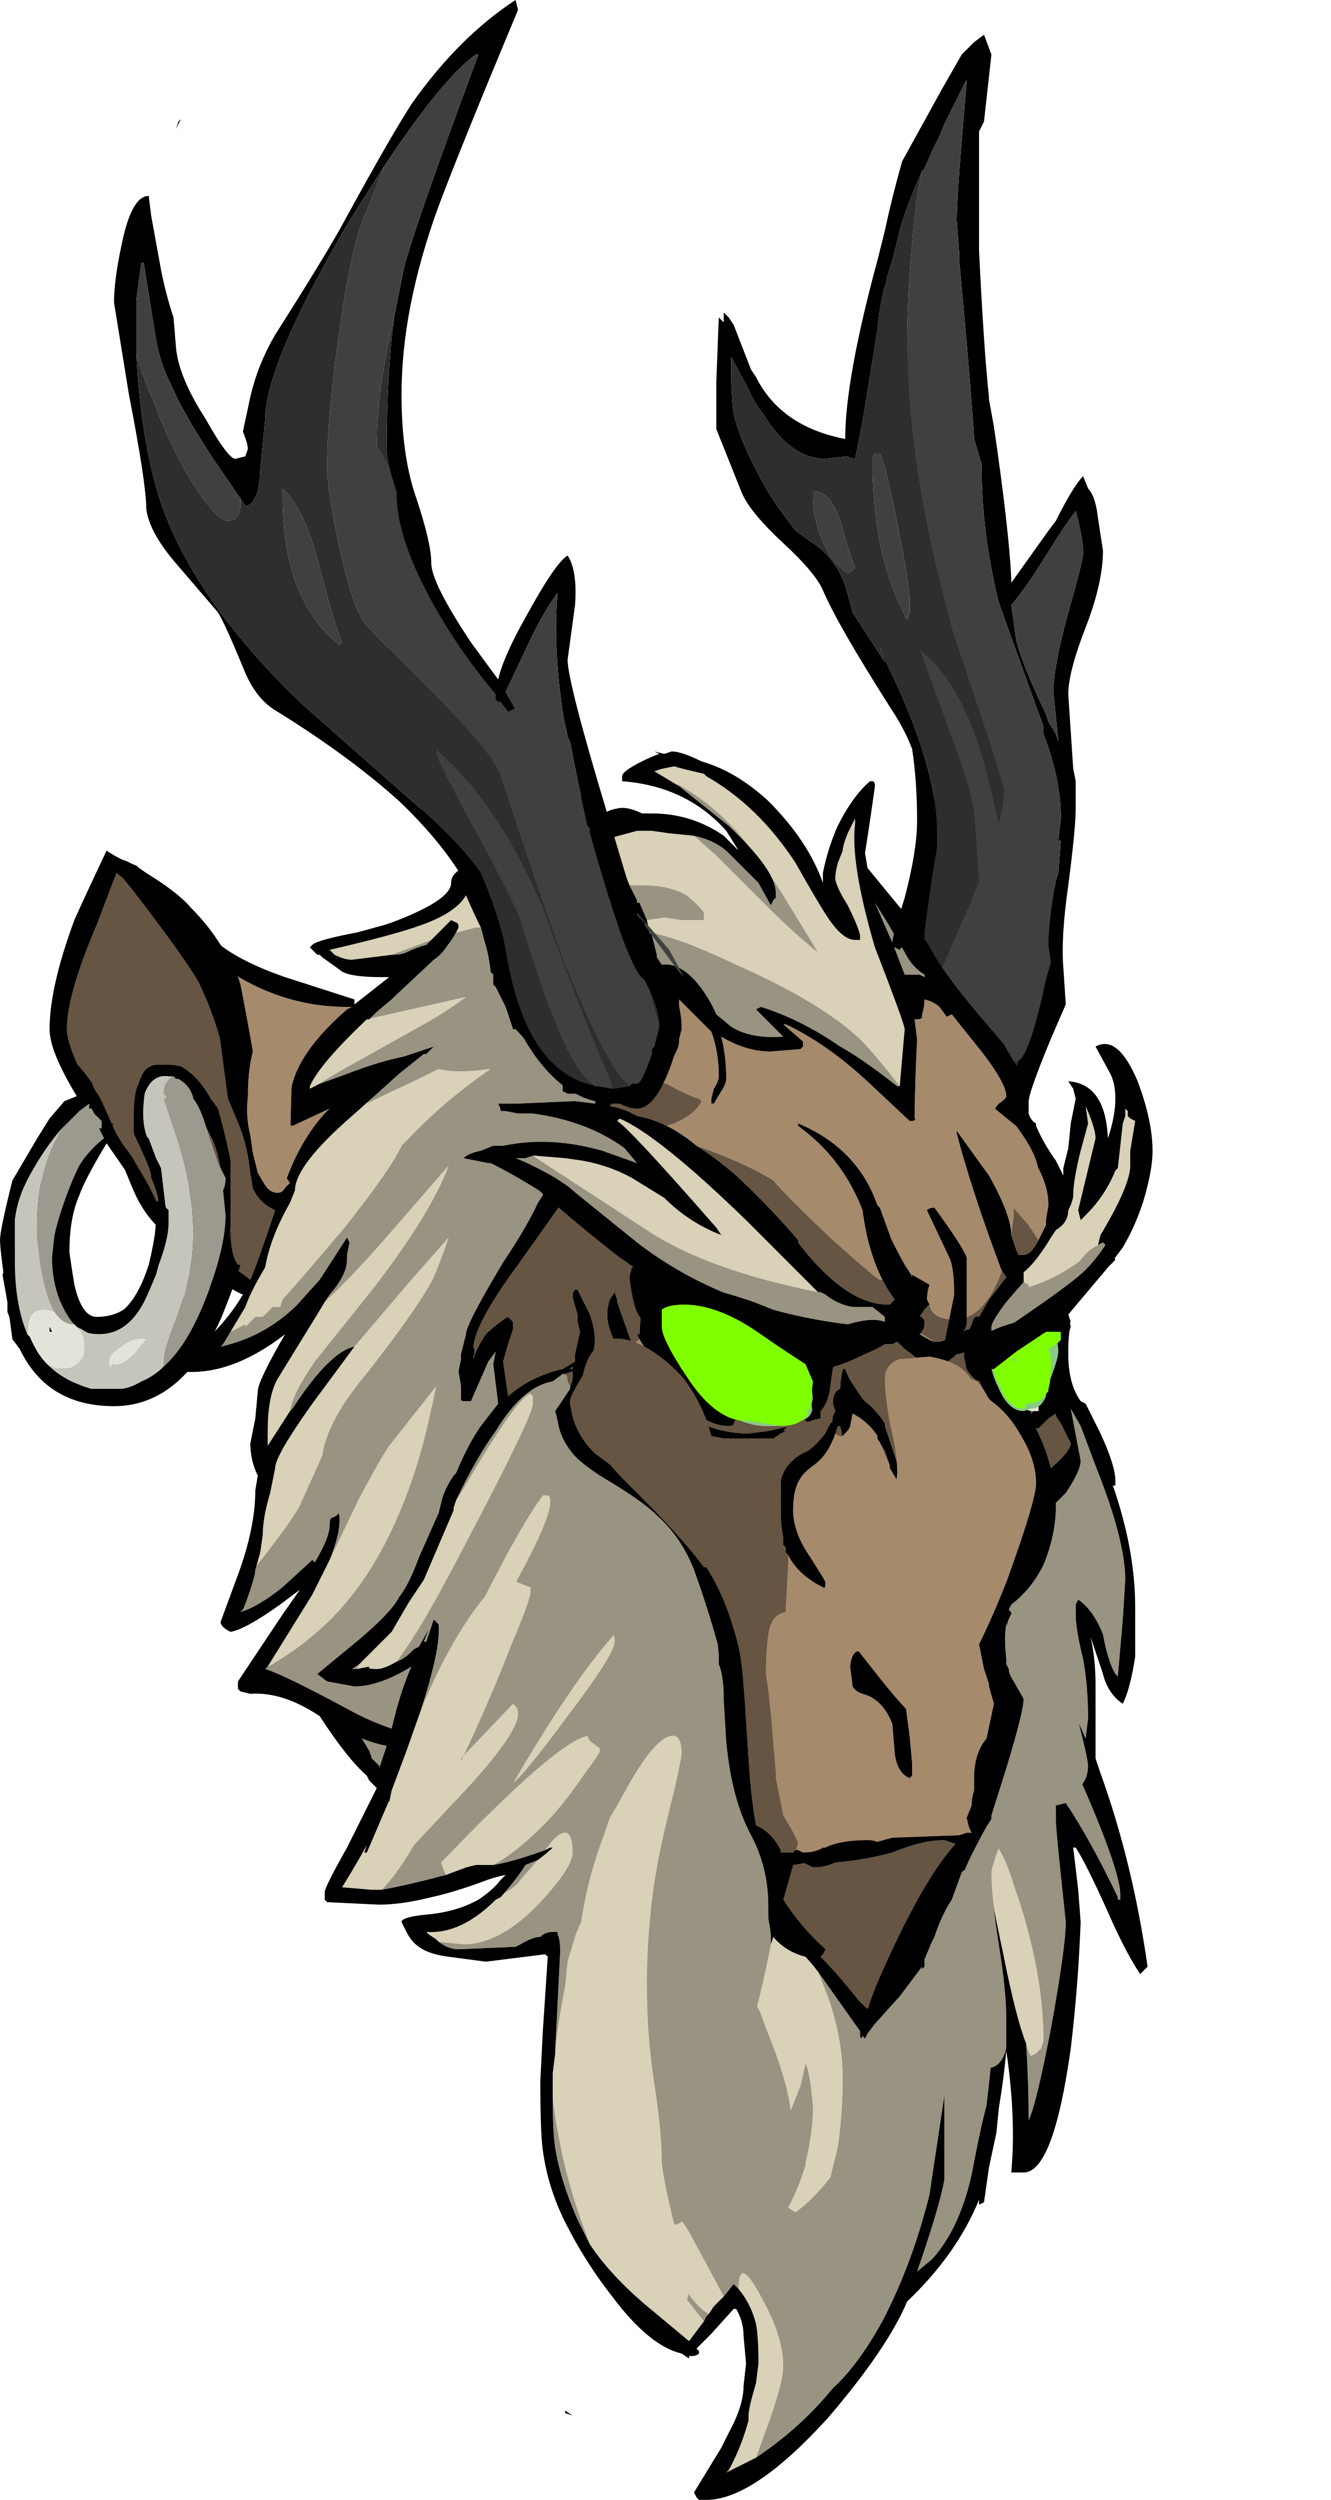 <?xml version="1.0" encoding="UTF-8" standalone="no"?>
<svg xmlns:ffdec="https://www.free-decompiler.com/flash" xmlns:xlink="http://www.w3.org/1999/xlink" ffdec:objectType="frame" height="352.8px" width="187.95px" xmlns="http://www.w3.org/2000/svg">
  <g transform="matrix(1.0, 0.0, 0.0, 1.0, 104.65, 275.45)">
    <use ffdec:characterId="76" height="50.4" transform="matrix(7.0, 0.0, 0.0, 7.0, -104.65, -275.45)" width="26.85" xlink:href="#shape0"/>
  </g>
  <defs>
    <g id="shape0" transform="matrix(1.0, 0.0, 0.0, 1.0, 14.95, 39.35)">
      <path d="M-0.95 -22.5 L-0.5 -22.1 0.5 -21.1 Q1.1 -20.5 1.55 -20.15 L0.85 -21.3 Q0.35 -22.1 -0.1 -22.6 -0.65 -23.2 -1.3 -23.55 L-1.25 -23.5 Q-1.5 -23.65 -1.75 -23.8 L-1.6 -23.85 -1.35 -23.9 Q-1.2 -23.85 -0.75 -23.75 L-0.7 -23.7 Q0.35 -23.1 1.1 -21.95 1.55 -21.15 1.75 -20.85 2.05 -20.4 2.3 -20.4 L2.4 -20.4 2.4 -20.5 Q2.35 -20.7 2.15 -21.1 1.9 -21.5 1.9 -21.65 1.9 -21.75 1.95 -21.95 L2.05 -22.2 Q2.05 -22.3 2.15 -22.55 L2.3 -22.85 2.3 -22.75 Q2.2 -21.95 2.7 -20.25 3.3 -18.7 3.3 -18.6 L3.2 -17.45 Q2.7 -18.1 2.4 -18.4 1.6 -19.15 -0.1 -19.9 -1.25 -20.45 -1.85 -20.55 L-1.9 -20.8 -1.55 -20.85 -1.2 -20.8 -0.75 -20.8 -0.75 -20.95 Q-0.85 -21.1 -1.1 -21.3 -1.45 -21.5 -1.95 -21.5 L-2.25 -21.5 -2.6 -22.35 -2.65 -22.45 -2.1 -22.6 -1.8 -22.6 -1.45 -22.55 -0.95 -22.5 M5.7 -13.5 L5.7 -13.7 Q5.95 -13.9 6.25 -14.4 L6.35 -14.55 Q6.6 -14.7 6.6 -14.95 6.7 -15.15 6.7 -15.25 6.7 -15.55 6.85 -16.15 L7.0 -16.7 6.95 -17.05 Q7.15 -16.6 7.15 -16.4 L6.8 -14.95 6.85 -14.75 6.95 -14.85 Q7.35 -15.25 7.55 -15.75 L7.6 -15.8 7.7 -16.7 7.75 -16.85 7.75 -17.0 7.8 -16.95 7.8 -16.85 7.85 -16.8 7.95 -16.75 7.85 -16.15 7.85 -15.85 Q7.85 -15.45 7.25 -14.45 L7.2 -14.25 Q7.0 -14.15 6.85 -13.95 L6.8 -13.9 Q6.3 -13.55 5.8 -13.4 L5.8 -13.45 5.7 -13.5 M-4.2 -16.05 L-4.15 -16.05 -3.55 -16.0 -3.2 -15.95 Q-2.65 -15.85 -2.2 -15.6 L-1.55 -15.2 Q-1.05 -14.7 -0.4 -14.45 L-0.5 -14.6 Q-2.25 -16.6 -2.5 -16.75 L-2.45 -16.8 Q-1.65 -16.45 0.1 -14.75 L1.55 -13.3 1.6 -13.3 1.55 -13.3 Q-0.7 -13.75 -1.9 -14.55 L-4.05 -15.95 -4.2 -16.05 M5.1 -2.2 Q5.3 -2.0 5.5 -1.35 6.1 0.35 6.1 1.8 L6.05 1.95 5.95 2.05 5.85 2.1 Q5.8 2.05 5.75 1.85 5.55 1.35 5.3 0.1 5.0 -1.3 4.95 -1.8 L4.95 -2.05 5.1 -2.2 M0.9 -0.45 L1.05 -0.2 1.2 -0.05 1.55 0.4 1.75 0.9 Q2.05 1.75 2.05 2.55 2.05 3.25 1.95 3.95 L1.8 4.55 Q1.45 5.0 1.1 5.25 1.0 5.2 0.95 5.15 1.15 4.8 1.3 4.3 L1.3 4.25 Q1.45 3.65 1.45 3.1 L1.4 2.65 Q1.35 2.35 1.3 2.25 L1.2 2.7 1.0 3.2 Q0.95 2.75 0.7 2.05 L0.45 1.4 0.4 1.25 0.3 1.05 0.15 0.55 0.55 -0.75 0.6 -0.75 0.9 -0.45 M0.3 10.2 L-0.3 10.5 -0.25 10.45 Q0.0 10.0 0.15 9.45 L0.15 9.35 Q0.15 9.2 0.3 8.7 L0.35 8.3 Q0.35 7.75 0.3 7.5 0.2 7.1 -0.05 6.8 -0.05 6.1 0.4 6.95 0.85 7.75 0.85 8.35 0.85 8.7 0.5 9.65 L0.3 10.2 M-0.35 6.95 L-0.55 7.15 -0.65 7.3 Q-0.95 7.15 -1.3 6.5 L-1.75 5.6 Q-1.75 4.5 -1.05 5.65 -0.75 6.2 -0.35 6.95 M-0.75 7.45 L-1.05 7.85 -1.95 7.1 Q-2.65 6.5 -3.05 5.9 L-3.25 5.35 Q-3.65 4.2 -3.8 2.95 L-3.8 2.45 -3.75 2.05 -3.75 2.0 Q-3.7 1.45 -3.55 0.7 L-3.5 0.2 -3.35 -0.3 Q-3.2 -0.75 -2.9 -1.0 L-2.55 -0.8 -2.75 1.2 -1.3 6.75 -0.75 7.45 M-6.1 -0.2 L-6.15 -0.25 -6.3 -0.35 -6.35 -0.4 Q-5.65 -0.35 -4.95 -1.05 L-4.85 -1.1 -4.75 -1.2 Q-4.55 -1.3 -4.45 -1.45 L-4.1 -1.85 Q-3.9 -2.0 -3.8 -2.1 L-3.85 -2.1 -3.95 -2.05 -3.8 -2.25 Q-3.4 -2.65 -3.4 -2.0 -3.4 -1.7 -4.05 -1.0 -4.85 -0.15 -5.6 -0.15 L-6.1 -0.2 M-5.0 -1.75 L-5.35 -1.75 -5.55 -1.7 -5.95 -1.55 -6.0 -1.65 -6.05 -1.8 Q-3.7 -4.25 -3.1 -4.35 L-3.05 -4.25 -2.85 -4.1 -2.85 -4.05 Q-2.85 -4.0 -3.15 -3.6 -3.45 -3.15 -3.8 -2.75 -4.45 -2.05 -5.0 -1.75 M-7.25 -1.25 L-7.45 -1.25 -8.05 -1.3 Q-7.8 -1.7 -7.55 -2.15 L-7.6 -2.0 -7.55 -2.0 -7.1 -3.05 -7.1 -3.0 -7.05 -3.25 -6.75 -4.05 -6.45 -4.9 Q-5.8 -6.45 -5.05 -7.3 L-4.8 -7.6 Q-4.55 -7.45 -4.25 -7.35 L-4.25 -7.25 Q-4.25 -7.1 -4.65 -6.15 -5.1 -5.0 -5.6 -3.95 L-5.65 -3.85 -5.65 -3.9 -4.6 -5.0 -4.55 -4.95 Q-4.5 -4.9 -4.5 -4.8 -4.5 -4.35 -5.9 -2.9 L-6.6 -2.15 Q-6.95 -1.55 -7.25 -1.25 M-6.95 -5.85 Q-7.2 -5.7 -7.35 -5.7 -7.55 -5.7 -7.5 -5.75 L-7.75 -5.7 -7.7 -5.8 -7.05 -6.45 -6.7 -7.05 -6.4 -7.5 -5.8 -8.9 -5.8 -8.95 -5.75 -9.1 -5.65 -9.25 Q-4.55 -11.15 -4.25 -11.25 L-4.2 -11.2 Q-4.2 -11.15 -4.2 -11.05 -4.2 -10.8 -5.6 -8.15 -6.45 -6.5 -6.95 -5.85 M-6.25 -20.4 L-7.05 -20.1 -7.85 -20.0 Q-8.0 -20.0 -8.2 -20.1 L-8.3 -20.2 Q-7.0 -20.5 -6.45 -20.7 -5.75 -20.95 -5.55 -21.3 -5.4 -20.95 -5.25 -20.65 L-5.35 -20.65 -5.75 -20.55 -5.7 -20.65 Q-5.7 -20.75 -5.75 -20.75 L-5.85 -20.8 -6.25 -20.4 M-4.5 -17.1 L-4.55 -17.1 -4.5 -17.1 M-9.55 -5.75 L-8.65 -7.2 Q-8.45 -7.6 -8.3 -7.9 L-7.7 -9.15 Q-7.3 -9.9 -7.1 -10.2 L-6.15 -11.4 Q-6.3 -10.7 -6.4 -10.3 -7.1 -7.7 -8.55 -6.45 -8.95 -6.1 -9.45 -5.8 L-9.55 -5.75 M-9.8 -7.7 L-9.7 -8.05 -9.65 -8.4 Q-9.65 -8.75 -9.5 -9.25 L-9.4 -9.75 Q-9.4 -10.0 -8.65 -11.05 L-7.8 -12.2 -6.65 -13.55 -5.9 -14.4 Q-6.05 -13.95 -6.2 -13.6 -6.5 -13.0 -7.6 -11.6 -8.35 -10.7 -8.45 -10.0 L-8.9 -9.0 Q-9.05 -8.7 -9.8 -7.75 L-9.8 -7.7 M-9.1 -10.9 L-9.55 -10.2 -9.55 -10.5 Q-9.55 -11.2 -9.35 -11.55 L-8.55 -12.85 -8.4 -13.1 Q-7.8 -13.65 -6.9 -14.7 L-5.9 -15.85 Q-6.25 -14.9 -7.4 -13.4 L-8.6 -11.9 Q-9.05 -11.25 -9.1 -10.9 M-10.3 -12.5 L-10.0 -13.0 Q-9.9 -13.3 -9.6 -13.8 -9.5 -14.4 -9.1 -15.1 L-9.0 -15.35 Q-9.0 -15.85 -7.85 -16.85 L-7.4 -17.25 -7.55 -17.1 Q-7.15 -17.3 -6.5 -17.6 -6.3 -17.7 -6.1 -17.8 -5.75 -17.7 -5.05 -17.8 -6.0 -17.15 -6.75 -16.35 L-6.85 -16.25 Q-7.05 -15.8 -8.0 -14.6 -8.8 -13.65 -9.25 -13.15 L-9.3 -13.0 -9.45 -13.0 -9.65 -12.8 -9.8 -12.8 -10.0 -12.6 -10.0 -12.65 -10.3 -12.5 M-8.6 -17.45 L-8.7 -17.4 -8.7 -17.45 Q-8.5 -17.9 -7.55 -18.8 L-5.55 -19.25 Q-5.95 -18.95 -6.4 -18.7 L-8.1 -17.75 -8.6 -17.45" fill="#d9d1b8" fill-rule="evenodd" stroke="none"/>
      <path d="M-0.95 -22.5 Q-0.5 -22.4 -0.25 -22.15 L0.35 -21.55 0.6 -21.1 0.65 -21.2 0.7 -21.25 0.7 -21.35 Q0.7 -21.8 -0.25 -22.7 L-1.25 -23.5 -1.3 -23.55 Q-0.65 -23.2 -0.1 -22.6 0.35 -22.1 0.85 -21.3 L1.55 -20.15 Q1.1 -20.5 0.5 -21.1 L-0.5 -22.1 -0.95 -22.5 M3.2 -17.45 L3.15 -17.45 Q2.45 -18.0 2.0 -18.25 1.2 -18.8 0.4 -19.05 L0.3 -19.0 0.85 -18.45 Q0.2 -18.4 -0.2 -18.65 L-0.5 -18.9 Q-0.65 -19.25 -0.9 -19.55 -1.25 -19.95 -1.6 -19.9 L-1.7 -20.05 -1.7 -20.1 -1.8 -20.5 -1.85 -20.55 Q-1.25 -20.45 -0.1 -19.9 1.6 -19.15 2.4 -18.4 2.7 -18.1 3.2 -17.45 M-1.9 -20.8 L-2.05 -21.15 -2.1 -21.15 -2.1 -21.2 -2.25 -21.5 -1.95 -21.5 Q-1.45 -21.5 -1.1 -21.3 -0.85 -21.1 -0.75 -20.95 L-0.75 -20.8 -1.2 -20.8 -1.55 -20.85 -1.9 -20.8 M3.6 -19.7 L3.3 -19.7 3.05 -20.35 Q2.85 -20.8 2.7 -21.15 L2.95 -20.75 3.3 -20.15 Q3.45 -19.85 3.7 -19.7 L3.7 -19.65 3.6 -19.7 M5.7 -13.5 L5.8 -13.45 5.8 -13.4 Q6.3 -13.55 6.8 -13.9 L6.85 -13.95 Q7.0 -14.15 7.2 -14.25 L7.3 -14.3 7.35 -14.25 Q7.15 -13.95 6.95 -13.75 6.7 -13.5 5.75 -12.85 L5.1 -12.4 5.05 -12.45 5.05 -12.6 Q5.05 -12.7 5.35 -13.1 5.65 -13.45 5.7 -13.5 M6.65 -10.95 L6.85 -10.6 7.15 -9.8 Q7.75 -8.3 7.75 -7.5 L7.7 -6.7 7.6 -5.55 7.55 -5.6 Q7.4 -5.85 7.3 -6.4 7.1 -6.9 6.8 -7.1 L6.75 -7.0 6.75 -6.8 Q6.75 -6.5 6.9 -5.9 7.0 -5.35 7.0 -4.7 L6.95 -4.3 Q6.3 -5.8 5.4 -6.9 L5.45 -7.0 Q5.85 -7.3 6.1 -7.8 6.35 -8.4 6.35 -9.0 L6.35 -9.05 6.55 -9.25 Q6.85 -9.7 6.85 -9.9 L6.65 -10.95 M1.6 -13.3 L1.7 -13.25 Q1.95 -13.05 2.25 -13.0 L2.65 -13.0 2.9 -12.8 2.9 -12.7 Q2.65 -12.8 2.15 -12.65 L2.0 -12.6 Q0.35 -12.6 -1.05 -13.4 -1.65 -13.7 -2.2 -14.25 L-3.45 -15.4 Q-3.85 -15.7 -4.25 -15.85 L-4.55 -16.0 -4.35 -16.0 -4.2 -16.05 -4.05 -15.95 -1.9 -14.55 Q-0.7 -13.75 1.55 -13.3 L1.6 -13.3 M5.1 -2.2 L5.05 -2.6 5.05 -2.75 5.35 -3.7 Q5.7 -4.85 5.7 -5.1 L5.5 -5.45 Q5.4 -5.6 5.4 -5.7 L5.35 -5.8 5.35 -5.9 Q5.3 -6.35 5.35 -6.6 L6.4 -4.45 Q7.65 -1.75 7.65 -1.15 L7.65 -1.05 7.6 -1.05 7.6 -1.1 Q7.05 -2.25 6.55 -3.0 L6.35 -2.95 Q6.35 -2.85 6.35 -2.65 6.35 -2.5 6.45 -1.55 L6.55 -0.6 Q6.55 -0.1 6.25 1.55 5.95 3.1 5.8 3.4 5.8 2.65 5.75 1.85 5.8 2.05 5.85 2.1 L5.95 2.05 6.05 1.95 6.1 1.8 Q6.1 0.35 5.5 -1.35 5.3 -2.0 5.1 -2.2 M4.95 -1.8 L4.95 -2.05 4.95 -1.8 M0.45 -5.65 L1.0 -2.7 0.15 0.55 0.3 1.05 0.4 1.25 0.45 1.4 0.7 2.05 Q0.95 2.75 1.0 3.2 L1.2 2.7 1.3 2.25 Q1.35 2.35 1.4 2.65 L1.45 3.1 Q1.45 3.65 1.3 4.25 L1.3 4.3 Q1.15 4.8 0.95 5.15 1.0 5.2 1.1 5.25 1.45 5.0 1.8 4.55 L1.95 3.95 Q2.05 3.25 2.05 2.55 2.05 1.75 1.75 0.9 L1.55 0.4 2.4 1.6 2.4 1.65 Q2.4 1.8 2.45 1.7 L2.5 1.75 2.55 1.65 2.7 1.45 3.2 0.9 3.65 0.3 3.65 0.35 3.7 0.3 3.7 0.15 3.85 -0.2 3.9 -0.3 Q4.05 -0.75 4.25 -1.05 L4.45 -1.6 4.5 -1.65 5.15 0.9 Q5.1 1.85 4.95 3.1 L4.9 3.3 Q4.8 3.7 4.65 4.5 4.4 5.6 3.85 6.2 L3.55 6.45 Q4.0 5.15 4.1 4.6 4.1 4.4 4.1 2.9 L3.8 4.9 Q3.45 6.3 2.85 7.45 2.35 8.35 1.85 8.8 1.2 9.6 0.3 10.2 L0.5 9.65 Q0.85 8.7 0.85 8.35 0.85 7.75 0.4 6.95 -0.05 6.1 -0.05 6.8 L-0.15 6.7 -0.35 6.95 Q-0.75 6.2 -1.05 5.65 -1.75 4.5 -1.75 5.6 L-1.3 6.5 Q-0.95 7.15 -0.65 7.3 L-0.7 7.35 -0.75 7.45 -1.3 6.75 -2.75 1.2 0.45 -5.65 M-3.05 5.9 L-3.3 5.4 Q-3.65 4.6 -3.75 3.95 -3.8 3.65 -3.8 2.95 -3.65 4.2 -3.25 5.35 L-3.05 5.9 M-3.75 2.0 L-3.65 0.0 Q-3.65 -0.25 -3.7 -0.35 L-3.7 -0.4 -3.8 -0.4 Q-3.95 -0.4 -4.05 -0.3 -4.2 -0.3 -4.45 -0.15 L-4.55 -0.1 -5.7 -0.05 Q-5.9 -0.05 -6.1 -0.2 L-5.6 -0.15 Q-4.85 -0.15 -4.05 -1.0 -3.4 -1.7 -3.4 -2.0 -3.4 -2.65 -3.8 -2.25 L-3.95 -2.05 Q-4.65 -1.8 -5.0 -1.75 -4.45 -2.05 -3.8 -2.75 -3.45 -3.15 -3.15 -3.6 -2.85 -4.0 -2.85 -4.05 L-2.85 -4.1 -3.05 -4.25 -3.1 -4.35 Q-3.7 -4.25 -6.05 -1.8 L-6.0 -1.65 -5.95 -1.55 Q-6.7 -1.35 -7.25 -1.25 -6.95 -1.55 -6.6 -2.15 L-5.9 -2.9 Q-4.5 -4.35 -4.5 -4.8 -4.5 -4.9 -4.55 -4.95 L-4.6 -5.0 -5.65 -3.9 -5.65 -3.85 -5.6 -3.95 Q-5.1 -5.0 -4.65 -6.15 -4.25 -7.1 -4.25 -7.25 L-4.25 -7.35 Q-4.55 -7.45 -4.8 -7.6 L-5.05 -7.3 Q-5.8 -6.45 -6.45 -4.9 -6.1 -6.0 -6.1 -6.45 L-6.1 -6.6 -6.2 -6.7 -6.35 -6.25 -6.4 -6.25 -6.3 -6.5 -6.5 -6.15 -6.6 -6.1 -6.65 -6.05 Q-6.8 -5.9 -6.95 -5.85 -6.45 -6.5 -5.6 -8.15 -4.2 -10.8 -4.2 -11.05 -4.2 -11.15 -4.2 -11.2 L-4.25 -11.25 Q-4.55 -11.15 -5.65 -9.25 L-5.75 -9.1 Q-5.35 -9.95 -4.95 -10.5 -4.4 -11.4 -3.8 -11.5 L-3.6 -11.65 -3.55 -11.65 Q-3.5 -11.6 -3.5 -11.5 L-3.45 -11.4 -3.45 -11.35 -3.75 -10.9 -3.7 -10.7 Q-3.65 -10.35 -3.4 -10.05 -3.2 -9.8 -2.6 -9.45 -1.95 -9.05 -1.7 -8.8 -1.2 -8.35 -0.95 -7.7 -0.55 -6.6 -0.25 -5.35 L-2.55 -0.8 -2.9 -1.0 Q-3.2 -0.75 -3.35 -0.3 L-3.5 0.2 -3.55 0.7 Q-3.7 1.45 -3.75 2.0 M-4.85 -1.1 Q-4.5 -1.5 -4.35 -1.75 L-4.1 -1.85 -4.45 -1.45 Q-4.55 -1.3 -4.75 -1.2 L-4.85 -1.1 M-7.75 -5.7 L-7.85 -5.7 -7.7 -5.8 -7.75 -5.7 M0.55 -0.75 L0.6 -0.75 0.55 -0.75 M0.9 8.45 L0.9 8.45 M-6.25 -20.4 L-6.35 -20.3 Q-6.55 -20.25 -6.75 -20.15 -6.85 -20.1 -7.05 -20.1 L-6.25 -20.4 M-5.25 -20.65 Q-5.1 -20.2 -5.05 -19.75 L-5.0 -19.7 -5.0 -19.5 -4.95 -19.45 -4.75 -19.05 -4.6 -18.6 -4.55 -18.6 -3.9 -17.9 Q-3.6 -17.55 -3.6 -17.45 L-3.6 -17.35 -3.5 -17.3 -3.3 -17.3 -2.9 -17.25 -2.95 -17.1 -3.35 -17.15 -4.5 -17.1 -4.55 -17.1 -4.9 -17.1 Q-4.85 -17.0 -4.85 -16.95 L-4.75 -16.95 -4.5 -16.9 -4.2 -16.9 Q-3.1 -16.75 -2.35 -16.2 L-2.1 -15.9 -2.8 -16.15 Q-3.85 -16.45 -4.8 -16.25 L-5.0 -16.25 -5.25 -16.15 Q-5.5 -16.1 -5.6 -16.0 L-5.1 -15.9 -5.05 -15.9 Q-4.55 -15.65 -4.0 -15.3 L-4.0 -15.25 -4.1 -15.1 Q-4.3 -14.65 -4.8 -13.9 -5.55 -12.65 -5.55 -12.45 L-5.65 -12.05 -5.65 -11.95 -5.7 -11.7 -5.65 -11.4 -5.65 -11.15 Q-5.65 -11.1 -5.6 -11.1 L-5.45 -11.1 -5.1 -11.9 -4.95 -12.1 -5.0 -11.85 -4.9 -11.05 -5.25 -10.6 Q-5.5 -10.25 -5.75 -9.65 L-5.8 -9.6 Q-6.0 -9.3 -6.05 -9.05 L-6.1 -8.85 -6.5 -7.95 Q-6.7 -7.4 -6.9 -7.15 -7.05 -6.85 -7.7 -6.3 L-8.55 -5.6 -8.35 -5.45 -7.8 -5.35 Q-7.3 -5.35 -6.65 -5.75 -6.85 -5.3 -7.0 -4.7 L-7.05 -4.5 Q-7.5 -4.65 -7.95 -4.9 -9.25 -5.6 -9.6 -5.7 L-9.55 -5.75 -9.45 -5.8 Q-8.95 -6.1 -8.55 -6.45 -7.1 -7.7 -6.4 -10.3 -6.3 -10.7 -6.15 -11.4 L-7.1 -10.2 Q-7.3 -9.9 -7.7 -9.15 L-8.3 -7.9 Q-8.1 -8.4 -8.1 -8.7 -8.1 -8.9 -8.15 -8.8 L-8.25 -8.75 Q-8.3 -8.75 -8.3 -8.6 -8.3 -8.35 -8.6 -7.85 L-8.65 -7.9 -9.25 -7.35 Q-9.75 -6.95 -10.1 -6.85 L-10.05 -6.9 Q-10.0 -7.0 -9.9 -7.3 -9.8 -7.6 -9.8 -7.7 L-9.8 -7.75 Q-9.05 -8.7 -8.9 -9.0 L-8.45 -10.0 Q-8.35 -10.7 -7.6 -11.6 -6.5 -13.0 -6.2 -13.6 -6.05 -13.95 -5.9 -14.4 L-6.65 -13.55 -7.8 -12.2 Q-8.3 -12.1 -9.05 -10.95 L-9.1 -10.9 Q-9.05 -11.25 -8.6 -11.9 L-7.4 -13.4 Q-6.25 -14.9 -5.9 -15.85 L-6.9 -14.7 Q-7.8 -13.65 -8.4 -13.1 L-8.3 -13.25 Q-7.95 -13.65 -7.95 -13.95 -7.95 -14.0 -7.95 -14.05 L-7.9 -14.3 -7.95 -14.4 -8.5 -13.55 -8.95 -13.05 Q-9.6 -12.4 -10.5 -12.2 L-10.45 -12.25 -10.3 -12.5 -10.0 -12.65 -10.0 -12.6 -9.8 -12.8 -9.65 -12.8 -9.45 -13.0 -9.3 -13.0 -9.25 -13.15 Q-8.8 -13.65 -8.0 -14.6 -7.05 -15.8 -6.85 -16.25 L-6.75 -16.35 Q-6.0 -17.15 -5.05 -17.8 -5.75 -17.7 -6.1 -17.8 -6.3 -17.7 -6.5 -17.6 -7.15 -17.3 -7.55 -17.1 L-7.4 -17.25 -6.9 -17.7 -6.4 -18.1 -6.35 -18.1 -6.2 -18.25 -6.8 -18.05 Q-7.3 -17.95 -7.95 -17.7 L-8.5 -17.5 -8.6 -17.45 -8.1 -17.75 -6.4 -18.7 Q-5.95 -18.95 -5.55 -19.25 L-7.55 -18.8 -7.5 -18.8 -7.35 -18.95 -7.05 -19.2 -7.0 -19.25 -6.2 -20.0 Q-6.05 -20.1 -5.95 -20.25 -5.8 -20.45 -5.75 -20.55 L-5.35 -20.65 -5.25 -20.65 M-7.5 -4.05 L-7.65 -4.3 Q-7.4 -4.2 -7.15 -4.15 L-7.3 -3.7 -7.3 -3.75 -7.45 -3.9 -7.5 -4.05" fill="#999382" fill-rule="evenodd" stroke="none"/>
      <path d="M-1.7 -17.55 L-1.65 -17.6 Q-1.25 -18.15 -1.25 -18.35 L-1.25 -19.2 -0.6 -18.55 Q-0.45 -18.15 -0.45 -17.65 -0.45 -17.55 -0.55 -17.4 L-0.6 -17.2 -0.6 -17.1 -0.55 -17.1 -0.4 -17.35 Q-0.3 -17.5 -0.3 -17.6 -0.3 -18.05 -0.4 -18.45 0.1 -18.15 0.6 -18.15 L1.2 -18.2 1.25 -18.25 1.25 -18.35 0.85 -18.7 0.9 -18.7 Q1.75 -18.3 2.6 -17.5 L3.4 -16.75 Q3.55 -16.75 3.5 -16.8 3.5 -17.35 3.55 -18.4 L3.5 -18.8 3.55 -18.8 Q3.65 -18.8 3.65 -18.85 L3.65 -18.9 Q3.7 -19.05 3.7 -19.2 3.9 -19.15 4.0 -19.05 L4.15 -18.85 4.25 -18.9 4.65 -18.4 Q5.35 -17.55 5.35 -17.25 5.35 -17.2 5.2 -17.1 5.1 -17.0 5.1 -16.9 L5.65 -16.3 Q6.2 -15.65 6.2 -15.05 L6.15 -14.75 6.15 -14.65 6.0 -14.35 5.8 -14.65 5.5 -15.0 5.5 -14.85 5.45 -14.45 Q5.45 -14.85 5.0 -15.65 L4.35 -16.55 4.35 -16.5 Q4.65 -15.35 5.25 -13.75 L5.25 -13.7 Q4.9 -12.75 4.3 -12.75 3.85 -12.75 3.8 -13.05 L3.75 -13.15 Q3.75 -13.3 3.8 -13.45 L3.45 -13.65 3.4 -13.7 3.3 -13.85 Q3.0 -14.4 3.0 -14.45 L2.8 -15.0 2.75 -15.05 Q2.35 -16.2 1.15 -16.7 L1.15 -16.65 Q2.05 -16.0 2.45 -14.95 2.55 -14.15 2.85 -13.55 L2.8 -13.55 Q2.75 -13.55 1.85 -14.35 0.95 -15.2 0.65 -15.55 0.1 -15.9 -0.9 -16.25 -1.2 -16.5 -1.5 -16.65 L-1.35 -16.7 Q-0.9 -16.9 -0.8 -17.15 L-0.85 -17.2 Q-1.05 -17.25 -1.5 -17.5 L-1.7 -17.55 M3.9 -12.3 Q3.85 -12.3 3.6 -12.45 L3.65 -12.45 3.9 -12.3 M-1.35 -11.4 L-1.5 -11.2 -1.3 -10.8 0.8 -9.45 1.85 -8.55 2.85 -6.9 2.9 -6.75 2.95 -6.95 2.75 -7.85 1.7 -10.25 2.05 -10.4 Q2.2 -10.55 2.2 -10.6 L2.25 -10.85 Q2.55 -10.7 2.75 -10.4 L2.8 -10.25 3.0 -9.8 3.0 -9.75 3.15 -9.5 3.55 -11.2 4.4 -11.65 4.75 -11.5 4.85 -11.4 5.0 -11.15 5.05 -11.1 Q5.4 -10.85 5.65 -10.4 5.95 -9.9 5.95 -9.45 5.95 -9.1 5.35 -7.45 5.05 -6.7 4.8 -6.2 L4.9 -5.7 5.0 -5.4 5.0 -5.35 5.1 -5.0 4.95 -4.3 Q4.7 -4.0 4.7 -3.5 L4.7 -3.25 Q4.65 -3.1 4.65 -2.95 L4.55 -2.7 4.6 -2.5 4.65 -2.4 4.55 -2.4 4.4 -2.35 3.05 -2.3 1.95 -2.0 1.45 -2.1 1.15 -2.15 1.05 -2.2 1.15 -2.45 1.15 -2.5 1.0 -2.7 0.45 -5.65 0.4 -6.1 -2.4 -12.05 -2.2 -12.2 -2.05 -12.35 Q-1.9 -12.1 -1.65 -11.75 L-1.35 -11.4 M4.4 -12.05 L4.35 -12.05 4.4 -12.05 M3.4 -4.35 L3.3 -5.1 2.6 -5.95 Q2.25 -6.25 2.2 -5.75 L2.25 -5.35 Q2.3 -5.25 2.45 -5.2 2.85 -5.1 3.05 -4.6 L3.1 -4.0 Q3.15 -3.6 3.4 -3.5 L3.45 -3.55 3.45 -3.8 3.4 -4.35 M-7.95 -19.05 L-7.85 -19.05 -7.95 -19.0 Q-9.1 -18.0 -9.1 -17.15 L-9.2 -16.7 -9.05 -16.65 -8.3 -17.0 -8.4 -16.9 Q-8.9 -16.35 -9.2 -15.5 L-10.9 -20.2 Q-9.55 -19.05 -7.95 -19.05" fill="#a68a6c" fill-rule="evenodd" stroke="none"/>
      <path d="M-1.7 -17.55 L-1.5 -17.5 Q-1.05 -17.25 -0.85 -17.2 L-0.8 -17.15 Q-0.9 -16.9 -1.35 -16.7 L-1.5 -16.65 Q-1.8 -16.8 -2.1 -16.85 -2.35 -17.0 -2.65 -17.05 L-2.6 -17.1 -2.6 -17.15 -2.05 -17.05 -1.7 -17.55 M-0.9 -16.25 Q0.1 -15.9 0.65 -15.55 0.95 -15.2 1.85 -14.35 2.75 -13.55 2.8 -13.55 L2.85 -13.55 Q2.95 -13.35 3.1 -13.15 L3.0 -13.05 2.95 -13.05 Q2.2 -13.05 1.35 -14.05 L1.15 -14.3 1.15 -14.35 Q0.55 -15.05 -0.1 -15.65 -0.5 -16.0 -0.9 -16.25 M3.4 -13.7 L3.45 -13.65 3.45 -13.6 3.4 -13.7 M3.8 -13.05 Q3.85 -12.75 4.3 -12.75 4.9 -12.75 5.25 -13.7 L5.25 -13.75 5.35 -13.6 5.0 -13.15 4.8 -12.8 Q4.7 -12.85 4.65 -12.65 L4.6 -12.55 Q4.5 -12.55 4.45 -12.45 L4.2 -12.35 4.0 -12.3 3.9 -12.3 3.65 -12.45 3.6 -12.45 Q3.7 -12.55 3.7 -12.65 L3.7 -12.75 Q3.65 -12.75 3.65 -12.8 L3.6 -12.8 3.7 -12.95 3.8 -13.05 M5.45 -14.45 L5.5 -14.85 5.5 -15.0 5.8 -14.65 6.0 -14.35 Q5.85 -14.05 5.7 -14.05 L5.6 -14.05 5.55 -14.15 5.45 -14.45 M5.85 -10.9 L5.9 -10.9 5.85 -10.85 5.85 -10.9 M6.45 -10.65 L6.65 -10.25 Q6.65 -10.1 6.25 -9.75 6.15 -10.15 5.95 -10.55 L6.0 -10.55 6.2 -10.75 6.35 -10.85 6.35 -10.8 6.45 -10.65 M1.25 -10.75 Q1.35 -10.65 1.45 -10.65 L1.6 -10.7 1.6 -11.75 Q1.9 -11.75 2.5 -12.05 2.75 -12.15 2.9 -12.25 L3.05 -12.25 3.15 -12.3 3.3 -12.15 Q3.45 -12.05 3.55 -11.95 L4.0 -11.8 Q4.05 -11.8 4.3 -12.0 L4.35 -12.05 4.4 -12.05 4.55 -12.1 4.85 -11.4 4.75 -11.5 4.4 -11.65 3.55 -11.2 3.15 -9.5 3.3 -9.4 2.9 -10.6 2.9 -10.65 Q2.75 -10.9 2.5 -11.1 L2.45 -11.15 2.25 -11.45 Q2.15 -11.6 2.1 -11.75 L2.05 -11.75 Q2.0 -11.5 2.0 -11.4 L2.0 -11.35 Q1.85 -11.3 1.85 -11.05 L1.9 -10.9 1.85 -10.8 Q1.85 -10.55 1.6 -10.55 L1.7 -10.25 2.75 -7.85 1.05 -10.5 0.85 -10.5 0.95 -10.6 1.0 -10.6 0.55 -10.5 0.15 -10.45 Q-0.35 -10.45 -0.8 -10.65 L-1.5 -11.2 -1.35 -11.4 Q-0.85 -10.6 -0.25 -10.6 -0.15 -10.6 -0.15 -10.65 L-0.1 -10.75 Q0.2 -10.6 0.55 -10.6 1.05 -10.6 1.2 -10.75 L1.25 -10.75 M3.0 -9.8 L2.8 -10.25 2.75 -10.4 2.75 -10.35 2.9 -10.1 3.0 -9.8 M-1.3 -10.8 L-0.9 -10.5 0.15 -10.15 0.7 -10.35 0.8 -10.45 Q0.85 -10.3 0.8 -10.1 L0.8 -9.45 -1.3 -10.8 M1.85 -8.55 L2.85 -6.9 1.85 -8.55 M2.9 -6.75 L2.95 -6.95 2.9 -6.75 M-2.4 -12.05 L0.4 -6.1 -0.7 -8.05 -1.8 -9.2 -2.95 -10.05 Q-3.3 -10.4 -3.4 -10.8 L-3.45 -11.05 -3.45 -11.1 Q-3.45 -11.2 -3.2 -11.6 -2.95 -12.0 -2.95 -12.35 -2.95 -12.55 -3.05 -12.85 L-3.3 -13.35 -3.35 -13.35 Q-3.4 -13.3 -3.4 -13.2 L-3.3 -12.85 -3.3 -12.7 -3.25 -12.5 -3.35 -12.05 -3.35 -11.9 -3.6 -11.75 Q-4.25 -11.6 -4.7 -11.2 L-4.8 -11.9 -4.7 -12.25 -4.6 -12.55 -4.6 -12.7 -4.7 -12.8 Q-4.8 -12.75 -4.85 -12.7 -5.0 -12.6 -5.15 -12.45 -5.35 -12.15 -5.4 -11.95 L-5.4 -12.0 Q-5.35 -12.1 -5.4 -12.2 -5.35 -12.7 -4.5 -13.85 L-3.65 -15.05 -2.45 -14.05 -2.25 -13.85 Q-2.0 -13.75 -2.0 -13.3 L-2.05 -12.45 -2.1 -12.45 -2.05 -12.35 -2.2 -12.2 -2.2 -12.25 -2.5 -13.1 -2.5 -13.15 -2.55 -13.3 -2.65 -13.15 Q-2.7 -13.0 -2.7 -12.85 -2.7 -12.5 -2.4 -12.05 M1.15 -2.5 L1.15 -2.45 1.15 -2.5 M1.05 -2.2 L1.15 -2.15 1.05 -2.2 M0.9 -0.45 L0.6 -0.95 0.9 -1.85 1.15 -1.85 Q1.35 -1.75 1.45 -1.7 1.7 -1.7 1.9 -1.8 2.5 -1.85 3.05 -2.0 3.65 -2.25 4.1 -2.25 L4.4 -2.15 2.65 1.0 2.55 1.15 1.75 0.4 1.05 -0.2 0.9 -0.45 M-3.55 -11.65 L-3.4 -11.7 -3.4 -11.55 Q-3.4 -11.5 -3.45 -11.4 L-3.5 -11.5 Q-3.5 -11.6 -3.55 -11.65 M-11.3 -17.65 L-11.4 -17.75 Q-11.75 -18.0 -12.0 -17.8 -12.25 -17.55 -12.25 -16.6 L-12.25 -16.3 -11.95 -15.7 Q-11.75 -15.3 -11.75 -15.05 L-12.05 -15.65 Q-12.25 -16.0 -12.45 -16.25 L-12.7 -16.65 -12.65 -16.7 -12.7 -16.7 -13.1 -17.3 Q-13.6 -18.25 -13.6 -18.6 -13.6 -19.3 -13.0 -20.7 L-12.6 -21.75 -12.35 -21.55 Q-11.4 -20.6 -10.9 -19.45 -10.45 -18.5 -10.25 -17.2 L-9.9 -15.5 Q-9.75 -15.1 -9.4 -14.95 -9.75 -13.9 -9.9 -13.55 L-10.3 -13.85 -11.3 -17.65 M-3.4 -11.8 L-3.4 -11.75 -3.45 -11.75 -3.4 -11.8" fill="#665542" fill-rule="evenodd" stroke="none"/>
      <path d="M5.85 -10.9 Q5.6 -10.95 5.35 -11.35 L5.5 -11.45 Q5.65 -11.05 5.95 -11.05 L6.0 -11.05 6.0 -10.9 5.9 -10.9 5.85 -10.9" fill="#e6e3ce" fill-rule="evenodd" stroke="none"/>
      <path d="M4.5 -27.55 L4.75 -18.85 4.5 -27.55 M5.45 -18.0 L5.85 -19.5 5.6 -18.05 Q5.6 -17.95 5.55 -17.85 L5.45 -18.0 M5.9 -19.8 L6.2 -22.95 5.9 -19.8 M6.15 -23.05 L5.2 -25.8 6.15 -23.05 M-3.0 -22.55 L-5.9 -25.85 -7.6 -31.4 -2.35 -17.45 -3.05 -17.65 -3.8 -18.2 -7.0 -28.4 -3.0 -22.55 M-1.55 -18.35 L-2.85 -22.2 -1.55 -18.35" fill="#2e2e2e" fill-rule="evenodd" stroke="none"/>
      <path d="M4.75 -18.85 L4.5 -27.55 5.2 -25.8 6.15 -23.05 6.2 -22.95 5.9 -19.8 5.85 -19.5 5.45 -18.0 4.75 -18.85 M-2.35 -17.45 L-7.6 -31.4 -5.9 -25.85 -3.0 -22.55 -2.85 -22.2 -1.55 -18.35 -2.35 -17.45 M-3.8 -18.2 L-3.05 -17.65 -3.8 -18.2" fill="#404040" fill-rule="evenodd" stroke="none"/>
      <path d="M2.85 -34.05 L6.45 -21.0 6.35 -18.95 6.2 -18.3 Q5.8 -17.3 5.8 -17.15 5.8 -17.05 5.8 -16.9 5.85 -16.75 5.95 -16.7 L5.95 -16.65 Q6.1 -16.3 6.35 -15.95 L6.5 -15.65 6.5 -15.8 6.6 -16.2 6.65 -16.7 6.75 -17.2 6.7 -17.4 6.6 -17.55 Q7.35 -17.5 7.4 -16.4 7.55 -16.85 7.55 -17.2 7.55 -17.5 7.45 -17.7 L7.15 -18.25 Q7.6 -18.5 8.0 -17.55 8.3 -16.75 8.3 -16.15 8.3 -15.85 8.2 -15.45 8.05 -14.8 7.7 -14.2 L7.4 -13.8 6.6 -12.85 6.65 -12.6 Q6.6 -12.5 6.6 -12.05 6.6 -11.45 6.85 -11.1 L6.95 -11.05 7.25 -10.45 Q7.55 -9.8 7.55 -9.5 L7.55 -9.4 7.5 -9.4 Q7.95 -8.1 7.95 -6.95 L7.95 -5.95 Q7.85 -5.3 7.7 -5.0 7.4 -5.2 7.3 -5.6 L7.05 -6.35 Q7.15 -5.9 7.15 -5.4 L7.15 -3.9 7.25 -3.6 Q7.9 -1.8 8.2 0.3 L8.05 0.45 Q7.75 0.0 7.4 -0.8 6.95 -1.8 6.75 -2.1 L6.7 -2.1 6.8 -1.25 6.85 -0.6 Q6.8 0.7 6.65 1.95 6.3 4.45 5.7 4.45 L5.45 4.45 Q5.55 3.35 5.35 2.0 5.3 2.55 5.2 3.15 L5.15 3.65 5.0 4.35 4.9 5.05 4.8 5.1 4.8 5.0 Q4.35 6.1 3.35 7.05 2.95 8.0 1.75 9.4 0.25 11.05 -0.7 11.05 L-0.85 11.05 -0.9 11.0 -0.95 10.9 -0.4 10.0 -0.25 9.7 Q0.05 9.15 0.05 8.75 L0.1 8.3 0.05 7.75 Q0.05 7.45 -0.1 7.2 L-0.15 7.2 -0.6 7.7 -0.9 8.0 -0.85 8.05 -0.85 8.1 Q-0.9 8.15 -1.0 8.15 L-1.05 8.15 -1.05 8.2 -1.2 8.1 Q-1.85 7.95 -2.6 6.95 -3.15 6.25 -3.55 5.45 -3.9 4.75 -4.0 4.0 -4.05 3.65 -4.05 2.6 L-4.0 1.6 -3.9 0.1 -3.95 0.05 -5.15 0.2 -5.9 0.1 Q-6.3 0.05 -6.5 -0.1 -6.65 -0.2 -6.75 -0.4 L-6.85 -0.6 Q-6.85 -0.7 -6.35 -0.75 -5.75 -0.8 -5.3 -1.05 -5.0 -1.25 -4.85 -1.45 L-4.75 -1.55 Q-5.0 -1.5 -5.25 -1.4 -5.8 -1.2 -6.25 -1.1 -6.85 -0.95 -7.3 -0.95 L-8.35 -1.0 -8.4 -1.05 -8.4 -1.2 Q-8.4 -1.3 -7.95 -2.1 -7.6 -2.8 -7.35 -3.3 L-7.5 -3.45 -7.55 -3.55 Q-7.95 -3.9 -8.5 -4.75 -9.25 -5.25 -9.9 -5.2 L-10.1 -5.25 -10.15 -5.3 -10.15 -5.45 -9.25 -6.8 -8.9 -7.3 -9.3 -7.0 Q-10.0 -6.5 -10.3 -6.45 -10.5 -6.55 -10.5 -6.65 L-10.15 -7.6 Q-9.8 -8.55 -9.8 -9.3 L-9.75 -9.6 Q-9.9 -9.9 -9.9 -10.25 L-9.8 -10.75 -9.75 -11.3 Q-9.75 -11.5 -9.2 -12.45 -10.3 -11.6 -11.3 -11.7 L-11.45 -11.85 Q-10.55 -12.4 -10.05 -13.25 -10.3 -13.35 -10.5 -13.55 L-13.35 -11.4 -14.65 -12.5 -14.8 -12.9 -14.8 -13.1 -14.9 -13.65 -13.4 -17.25 Q-13.95 -18.15 -13.95 -18.6 -13.95 -19.45 -13.45 -20.8 -13.25 -21.25 -12.8 -22.2 -12.5 -22.0 -12.2 -21.9 L-10.9 -20.7 Q-10.5 -20.1 -9.2 -19.65 L-7.8 -19.2 -7.8 -19.1 -7.1 -19.65 -7.25 -19.65 Q-7.95 -19.65 -8.1 -19.8 L-8.45 -20.05 -8.5 -20.1 -8.55 -20.1 -8.7 -20.25 -8.65 -20.3 Q-8.55 -20.4 -7.75 -20.55 L-7.2 -20.7 -7.05 -20.75 Q-5.85 -21.2 -5.85 -21.55 -5.85 -21.7 -5.7 -21.8 L-6.4 -22.8 -8.15 -31.3 -6.7 -28.95 Q-6.7 -28.15 -5.55 -26.3 L-2.85 -22.8 Q-2.8 -23.0 -2.5 -23.05 -2.3 -23.1 -2.0 -22.95 L-1.8 -22.95 Q-1.0 -22.95 -0.35 -22.5 L-0.05 -22.2 -0.3 -22.6 Q-1.1 -23.5 -2.4 -23.6 L-2.4 -23.7 Q-2.4 -23.8 -2.0 -24.0 -1.8 -24.1 -1.65 -24.15 L-1.75 -24.2 -1.55 -24.15 -1.4 -24.2 Q-1.2 -24.2 -0.8 -24.0 -0.1 -23.8 0.55 -23.2 1.35 -22.4 1.65 -21.55 L1.65 -21.75 Q1.75 -22.25 1.95 -22.7 2.25 -23.3 2.6 -23.6 L2.65 -23.6 Q2.7 -23.6 2.7 -23.5 L2.6 -22.8 2.5 -22.15 2.55 -21.85 3.25 -21.0 3.9 -23.2 2.85 -34.05 M4.5 -27.55 L4.75 -18.85 5.45 -18.0 5.55 -17.85 Q5.6 -17.95 5.6 -18.05 L5.85 -19.5 5.9 -19.8 6.2 -22.95 6.15 -23.05 5.2 -25.8 4.5 -27.55 M-1.25 -23.5 L-0.25 -22.7 Q0.7 -21.8 0.7 -21.35 L0.7 -21.25 0.65 -21.2 0.6 -21.1 0.35 -21.55 -0.25 -22.15 Q-0.5 -22.4 -0.95 -22.5 L-1.45 -22.55 -1.8 -22.6 -2.1 -22.6 -2.65 -22.45 -2.6 -22.35 -2.25 -21.5 -2.1 -21.2 -2.1 -21.15 -2.05 -21.15 -1.9 -20.8 -1.85 -20.55 -1.8 -20.5 -1.7 -20.1 -1.7 -20.05 -1.6 -19.9 Q-1.25 -19.95 -0.9 -19.55 -0.65 -19.25 -0.5 -18.9 L-0.2 -18.65 Q0.2 -18.4 0.85 -18.45 L0.3 -19.0 0.4 -19.05 Q1.2 -18.8 2.0 -18.25 2.45 -18.0 3.15 -17.45 L3.2 -17.45 3.3 -18.6 Q3.3 -18.7 2.7 -20.25 2.2 -21.95 2.3 -22.75 L2.3 -22.85 2.15 -22.55 Q2.05 -22.3 2.05 -22.2 L1.95 -21.95 Q1.9 -21.75 1.9 -21.65 1.9 -21.5 2.15 -21.1 2.35 -20.7 2.4 -20.5 L2.4 -20.4 2.3 -20.4 Q2.05 -20.4 1.75 -20.85 1.55 -21.15 1.1 -21.95 0.35 -23.1 -0.7 -23.7 L-0.75 -23.75 Q-1.2 -23.85 -1.35 -23.9 L-1.6 -23.85 -1.75 -23.8 Q-1.5 -23.65 -1.25 -23.5 M3.6 -19.7 L3.7 -19.65 3.7 -19.7 Q3.45 -19.85 3.3 -20.15 L2.95 -20.75 2.7 -21.15 Q2.85 -20.8 3.05 -20.35 L3.3 -19.7 3.6 -19.7 M6.0 -14.35 L6.15 -14.65 6.15 -14.75 6.2 -15.05 Q6.2 -15.65 5.65 -16.3 L5.1 -16.9 Q5.1 -17.0 5.2 -17.1 5.35 -17.2 5.35 -17.25 5.35 -17.55 4.65 -18.4 L4.25 -18.9 4.15 -18.85 4.0 -19.05 Q3.9 -19.15 3.7 -19.2 3.7 -19.05 3.65 -18.9 L3.65 -18.85 Q3.65 -18.8 3.55 -18.8 L3.5 -18.8 3.55 -18.4 Q3.5 -17.35 3.5 -16.8 3.55 -16.75 3.4 -16.75 L2.6 -17.5 Q1.75 -18.3 0.9 -18.7 L0.85 -18.7 1.25 -18.35 1.25 -18.25 1.2 -18.2 0.6 -18.15 Q0.1 -18.15 -0.4 -18.45 -0.3 -18.05 -0.3 -17.6 -0.3 -17.5 -0.4 -17.35 L-0.55 -17.1 -0.6 -17.1 -0.6 -17.2 -0.55 -17.4 Q-0.45 -17.55 -0.45 -17.65 -0.45 -18.15 -0.6 -18.55 L-1.25 -19.2 -1.25 -18.35 Q-1.25 -18.15 -1.65 -17.6 L-1.7 -17.55 -2.05 -17.05 -2.6 -17.15 -2.6 -17.1 -2.65 -17.05 Q-2.35 -17.0 -2.1 -16.85 -1.8 -16.8 -1.5 -16.65 -1.2 -16.5 -0.9 -16.25 -0.5 -16.0 -0.1 -15.65 0.55 -15.05 1.15 -14.35 L1.15 -14.3 1.35 -14.05 Q2.2 -13.05 2.95 -13.05 L3.0 -13.05 3.1 -13.15 Q2.95 -13.35 2.85 -13.55 2.55 -14.15 2.45 -14.95 2.05 -16.0 1.15 -16.65 L1.15 -16.7 Q2.35 -16.2 2.75 -15.05 L2.8 -15.0 3.0 -14.45 Q3.0 -14.4 3.3 -13.85 L3.4 -13.7 3.45 -13.6 3.45 -13.65 3.8 -13.45 Q3.75 -13.3 3.75 -13.15 L3.8 -13.05 3.7 -12.95 3.6 -12.8 3.65 -12.8 Q3.65 -12.75 3.7 -12.75 L3.7 -12.65 Q3.7 -12.55 3.6 -12.45 3.85 -12.3 3.9 -12.3 L4.0 -12.3 4.2 -12.35 4.45 -12.45 Q4.5 -12.55 4.6 -12.55 L4.65 -12.65 Q4.7 -12.85 4.8 -12.8 L5.0 -13.15 5.35 -13.6 5.25 -13.75 Q4.65 -15.35 4.35 -16.5 L4.35 -16.55 5.0 -15.65 Q5.45 -14.85 5.45 -14.45 L5.55 -14.15 5.6 -14.05 5.7 -14.05 Q5.85 -14.05 6.0 -14.35 M7.2 -14.25 L7.25 -14.45 Q7.85 -15.45 7.85 -15.85 L7.85 -16.15 7.95 -16.75 7.85 -16.8 7.8 -16.85 7.8 -16.95 7.75 -17.0 7.75 -16.85 7.7 -16.7 7.6 -15.8 7.55 -15.75 Q7.35 -15.25 6.95 -14.85 L6.85 -14.75 6.8 -14.95 7.15 -16.4 Q7.15 -16.6 6.95 -17.05 L7.0 -16.7 6.85 -16.15 Q6.7 -15.55 6.7 -15.25 6.7 -15.15 6.6 -14.95 6.6 -14.7 6.35 -14.55 L6.25 -14.4 Q5.95 -13.9 5.7 -13.7 L5.7 -13.5 Q5.65 -13.45 5.35 -13.1 5.05 -12.7 5.05 -12.6 L5.05 -12.45 5.1 -12.4 5.75 -12.85 Q6.7 -13.5 6.95 -13.75 7.15 -13.95 7.35 -14.25 L7.3 -14.3 7.2 -14.25 M5.9 -10.9 L6.0 -10.9 6.0 -11.05 5.95 -11.05 Q5.65 -11.05 5.5 -11.45 L5.35 -11.35 Q5.6 -10.95 5.85 -10.9 L5.85 -10.85 5.9 -10.9 M6.45 -10.65 L6.35 -10.8 6.35 -10.85 6.2 -10.75 6.0 -10.55 5.95 -10.55 Q6.15 -10.15 6.25 -9.75 6.65 -10.1 6.65 -10.25 L6.45 -10.65 M6.65 -10.95 L6.85 -9.9 Q6.85 -9.7 6.55 -9.25 L6.35 -9.05 6.35 -9.0 Q6.35 -8.4 6.1 -7.8 5.85 -7.3 5.45 -7.0 L5.4 -6.9 Q6.3 -5.8 6.95 -4.3 L7.0 -4.7 Q7.0 -5.35 6.9 -5.9 6.75 -6.5 6.75 -6.8 L6.75 -7.0 6.8 -7.1 Q7.1 -6.9 7.3 -6.4 7.4 -5.85 7.55 -5.6 L7.6 -5.55 7.7 -6.7 7.75 -7.5 Q7.75 -8.3 7.15 -9.8 L6.85 -10.6 6.65 -10.95 M4.35 -12.05 L4.3 -12.0 Q4.05 -11.8 4.0 -11.8 L3.55 -11.95 Q3.45 -12.05 3.3 -12.15 L3.15 -12.3 3.05 -12.25 2.9 -12.25 Q2.75 -12.15 2.5 -12.05 1.9 -11.75 1.6 -11.75 L1.6 -10.7 1.45 -10.65 Q1.35 -10.65 1.25 -10.75 L-1.45 -13.15 Q-1.6 -13.2 -1.6 -12.7 -1.45 -12.2 -1.2 -11.75 L-0.1 -10.75 -0.15 -10.65 Q-0.15 -10.6 -0.25 -10.6 -0.85 -10.6 -1.35 -11.4 L-1.65 -11.75 Q-1.9 -12.1 -2.05 -12.35 L-2.1 -12.45 -2.05 -12.45 -2.0 -13.3 Q-2.0 -13.75 -2.25 -13.85 L-2.45 -14.05 -3.65 -15.05 -4.5 -13.85 Q-5.35 -12.7 -5.4 -12.2 -5.35 -12.1 -5.4 -12.0 L-5.4 -11.95 Q-5.35 -12.15 -5.15 -12.45 -5.0 -12.6 -4.85 -12.7 -4.8 -12.75 -4.7 -12.8 L-4.6 -12.7 -4.6 -12.55 -4.7 -12.25 -4.8 -11.9 -4.7 -11.2 Q-4.25 -11.6 -3.6 -11.75 L-3.35 -11.9 -3.35 -12.05 -3.25 -12.5 -3.3 -12.7 -3.3 -12.85 -3.4 -13.2 Q-3.4 -13.3 -3.35 -13.35 L-3.3 -13.35 -3.05 -12.85 Q-2.95 -12.55 -2.95 -12.35 -2.95 -12.0 -3.2 -11.6 -3.45 -11.2 -3.45 -11.1 L-3.45 -11.05 -3.4 -10.8 Q-3.3 -10.4 -2.95 -10.05 L-1.8 -9.2 -0.7 -8.05 0.4 -6.1 0.45 -5.65 -2.75 1.2 -2.55 -0.8 -0.25 -5.35 Q-0.55 -6.6 -0.95 -7.7 -1.2 -8.35 -1.7 -8.8 -1.95 -9.05 -2.6 -9.45 -3.2 -9.8 -3.4 -10.05 -3.65 -10.35 -3.7 -10.7 L-3.75 -10.9 -3.45 -11.35 -3.45 -11.4 Q-3.4 -11.5 -3.4 -11.55 L-3.4 -11.7 -3.55 -11.65 -3.6 -11.65 -3.8 -11.5 Q-4.4 -11.4 -4.95 -10.5 -5.35 -9.95 -5.75 -9.1 L-5.8 -8.95 -5.8 -8.9 -6.4 -7.5 -6.7 -7.05 -7.05 -6.45 -7.7 -5.8 -7.85 -5.7 -7.75 -5.7 -7.5 -5.75 Q-7.55 -5.7 -7.35 -5.7 -7.2 -5.7 -6.95 -5.85 -6.8 -5.9 -6.65 -6.05 L-6.6 -6.1 -6.5 -6.15 -6.3 -6.5 -6.4 -6.25 -6.35 -6.25 -6.2 -6.7 -6.1 -6.6 -6.1 -6.45 Q-6.1 -6.0 -6.45 -4.9 L-6.75 -4.05 -7.05 -3.25 -7.1 -3.0 -7.1 -3.05 -7.55 -2.0 -7.6 -2.0 -7.55 -2.15 Q-7.8 -1.7 -8.05 -1.3 L-7.45 -1.25 -7.25 -1.25 Q-6.7 -1.35 -5.95 -1.55 L-5.55 -1.7 -5.35 -1.75 -5.0 -1.75 Q-4.65 -1.8 -3.95 -2.05 L-3.85 -2.1 -3.8 -2.1 Q-3.9 -2.0 -4.1 -1.85 L-4.35 -1.75 Q-4.5 -1.5 -4.85 -1.1 L-4.95 -1.05 Q-5.65 -0.35 -6.35 -0.4 L-6.3 -0.35 -6.15 -0.25 -6.1 -0.2 Q-5.9 -0.05 -5.7 -0.05 L-4.55 -0.1 -4.45 -0.15 Q-4.2 -0.3 -4.05 -0.3 -3.95 -0.4 -3.8 -0.4 L-3.7 -0.4 -3.7 -0.35 Q-3.65 -0.25 -3.65 0.0 L-3.75 2.0 -3.75 2.05 -3.8 2.45 -3.8 2.95 Q-3.8 3.65 -3.75 3.95 -3.65 4.6 -3.3 5.4 L-3.05 5.9 Q-2.65 6.5 -1.95 7.1 L-1.05 7.85 -0.75 7.45 -0.7 7.35 -0.65 7.3 -0.55 7.15 -0.35 6.95 -0.15 6.7 -0.05 6.8 Q0.2 7.1 0.3 7.5 0.35 7.75 0.35 8.3 L0.3 8.7 Q0.15 9.2 0.15 9.35 L0.15 9.45 Q0.0 10.0 -0.25 10.45 L-0.3 10.5 0.3 10.2 Q1.2 9.6 1.85 8.8 2.35 8.35 2.85 7.45 3.45 6.3 3.8 4.9 L4.1 2.9 Q4.1 4.4 4.1 4.6 4.0 5.15 3.55 6.45 L3.85 6.2 Q4.4 5.6 4.65 4.5 4.8 3.7 4.9 3.3 L4.95 3.1 Q5.1 1.85 5.15 0.9 L4.5 -1.65 4.45 -1.6 4.25 -1.05 Q4.05 -0.75 3.9 -0.3 L3.85 -0.2 3.7 0.15 3.7 0.3 3.65 0.35 3.65 0.3 3.2 0.9 2.7 1.45 2.55 1.65 2.5 1.75 2.45 1.7 Q2.4 1.8 2.4 1.65 L2.4 1.6 1.55 0.4 1.2 -0.05 1.05 -0.2 1.75 0.4 2.55 1.15 2.65 1.0 4.4 -2.15 4.1 -2.25 Q3.65 -2.25 3.05 -2.0 2.5 -1.85 1.9 -1.8 1.7 -1.7 1.45 -1.7 1.35 -1.75 1.15 -1.85 L0.9 -1.85 0.6 -0.95 0.9 -0.45 0.6 -0.75 0.55 -0.75 0.15 0.55 1.0 -2.7 1.15 -2.5 1.15 -2.45 1.05 -2.2 1.15 -2.15 1.45 -2.1 1.95 -2.0 3.05 -2.3 4.4 -2.35 4.55 -2.4 4.65 -2.4 4.6 -2.5 4.55 -2.7 4.65 -2.95 Q4.65 -3.1 4.7 -3.25 L4.7 -3.5 Q4.7 -4.0 4.95 -4.3 L5.1 -5.0 5.0 -5.35 5.0 -5.4 4.9 -5.7 4.8 -6.2 Q5.05 -6.7 5.35 -7.45 5.95 -9.1 5.95 -9.45 5.95 -9.9 5.65 -10.4 5.4 -10.85 5.05 -11.1 L5.0 -11.15 4.85 -11.4 4.55 -12.1 4.4 -12.05 4.35 -12.05 M-1.5 -11.2 L-0.8 -10.65 Q-0.35 -10.45 0.15 -10.45 L0.55 -10.5 1.0 -10.6 0.95 -10.6 0.85 -10.5 1.05 -10.5 2.75 -7.85 2.95 -6.95 2.9 -6.75 2.85 -6.9 1.85 -8.55 0.8 -9.45 0.8 -10.1 Q0.85 -10.3 0.8 -10.45 L0.7 -10.35 0.15 -10.15 -0.9 -10.5 -1.3 -10.8 -1.5 -11.2 M1.7 -10.25 L1.6 -10.55 Q1.85 -10.55 1.85 -10.8 L1.9 -10.9 1.85 -11.05 Q1.85 -11.3 2.0 -11.35 L2.0 -11.4 Q2.0 -11.5 2.05 -11.75 L2.1 -11.75 Q2.15 -11.6 2.25 -11.45 L2.45 -11.15 2.5 -11.1 Q2.75 -10.9 2.9 -10.65 L2.9 -10.6 3.3 -9.4 3.15 -9.5 3.0 -9.75 3.0 -9.8 2.9 -10.1 2.75 -10.35 2.75 -10.4 Q2.55 -10.7 2.25 -10.85 L2.2 -10.6 Q2.2 -10.55 2.05 -10.4 L1.7 -10.25 M1.6 -13.3 L1.55 -13.3 0.1 -14.75 Q-1.65 -16.45 -2.45 -16.8 L-2.5 -16.75 Q-2.25 -16.6 -0.5 -14.6 L-0.4 -14.45 Q-1.05 -14.7 -1.55 -15.2 L-2.2 -15.6 Q-2.65 -15.85 -3.2 -15.95 L-3.55 -16.0 -4.15 -16.05 -4.2 -16.05 -4.35 -16.0 -4.55 -16.0 -4.25 -15.85 Q-3.85 -15.7 -3.45 -15.4 L-2.2 -14.25 Q-1.65 -13.7 -1.05 -13.4 0.35 -12.6 2.0 -12.6 L2.15 -12.65 Q2.65 -12.8 2.9 -12.7 L2.9 -12.8 2.65 -13.0 2.25 -13.0 Q1.95 -13.05 1.7 -13.25 L1.6 -13.3 M5.75 1.85 Q5.8 2.65 5.8 3.4 5.95 3.1 6.25 1.55 6.55 -0.1 6.55 -0.6 L6.45 -1.55 Q6.35 -2.5 6.35 -2.65 6.35 -2.85 6.35 -2.95 L6.55 -3.0 Q7.05 -2.25 7.6 -1.1 L7.6 -1.05 7.65 -1.05 7.65 -1.15 Q7.65 -1.75 6.4 -4.45 L5.35 -6.6 Q5.3 -6.35 5.35 -5.9 L5.35 -5.8 5.4 -5.7 Q5.4 -5.6 5.5 -5.45 L5.7 -5.1 Q5.7 -4.85 5.35 -3.7 L5.05 -2.75 5.05 -2.6 5.1 -2.2 4.95 -2.05 4.95 -1.8 Q5.0 -1.3 5.3 0.1 5.55 1.35 5.75 1.85 M3.4 -4.35 L3.45 -3.8 3.45 -3.55 3.4 -3.5 Q3.15 -3.6 3.1 -4.0 L3.05 -4.6 Q2.85 -5.1 2.45 -5.2 2.3 -5.25 2.25 -5.35 L2.2 -5.75 Q2.25 -6.25 2.6 -5.95 L3.3 -5.1 3.4 -4.35 M-2.4 -12.05 Q-2.7 -12.5 -2.7 -12.85 -2.7 -13.0 -2.65 -13.15 L-2.55 -13.3 -2.5 -13.15 -2.5 -13.1 -2.2 -12.25 -2.2 -12.2 -2.4 -12.05 M0.9 8.45 L0.9 8.45 M-3.0 -22.55 L-7.0 -28.4 -3.8 -18.2 -3.05 -17.65 -2.35 -17.45 -1.55 -18.35 -2.85 -22.2 -3.0 -22.55 M-7.05 -20.1 Q-6.85 -20.1 -6.75 -20.15 -6.55 -20.25 -6.35 -20.3 L-6.25 -20.4 -5.85 -20.8 -5.75 -20.75 Q-5.7 -20.75 -5.7 -20.65 L-5.75 -20.55 Q-5.8 -20.45 -5.95 -20.25 -6.05 -20.1 -6.2 -20.0 L-7.0 -19.25 -7.05 -19.2 -7.35 -18.95 -7.5 -18.8 -7.55 -18.8 Q-8.5 -17.9 -8.7 -17.45 L-8.7 -17.4 -8.6 -17.45 -8.5 -17.5 -7.95 -17.7 Q-7.3 -17.95 -6.8 -18.05 L-6.2 -18.25 -6.35 -18.1 -6.4 -18.1 -6.9 -17.7 -7.4 -17.25 -7.85 -16.85 Q-9.0 -15.85 -9.0 -15.35 L-9.1 -15.1 Q-9.5 -14.4 -9.6 -13.8 -9.9 -13.3 -10.0 -13.0 L-10.3 -12.5 -10.45 -12.25 -10.5 -12.2 Q-9.6 -12.4 -8.95 -13.05 L-8.5 -13.55 -7.95 -14.4 -7.9 -14.3 -7.95 -14.05 Q-7.95 -14.0 -7.95 -13.95 -7.95 -13.65 -8.3 -13.25 L-8.4 -13.1 -8.55 -12.85 -9.35 -11.55 Q-9.55 -11.2 -9.55 -10.5 L-9.55 -10.2 -9.1 -10.9 -9.05 -10.95 Q-8.3 -12.1 -7.8 -12.2 L-8.65 -11.05 Q-9.4 -10.0 -9.4 -9.75 L-9.5 -9.25 Q-9.65 -8.75 -9.65 -8.4 L-9.7 -8.05 -9.8 -7.7 Q-9.8 -7.6 -9.9 -7.3 -10.0 -7.0 -10.05 -6.9 L-10.1 -6.85 Q-9.75 -6.95 -9.25 -7.35 L-8.65 -7.9 -8.6 -7.85 Q-8.3 -8.35 -8.3 -8.6 -8.3 -8.75 -8.25 -8.75 L-8.15 -8.8 Q-8.1 -8.9 -8.1 -8.7 -8.1 -8.4 -8.3 -7.9 -8.45 -7.6 -8.65 -7.2 L-9.55 -5.75 -9.6 -5.7 Q-9.25 -5.6 -7.95 -4.9 -7.5 -4.65 -7.05 -4.5 L-7.0 -4.7 Q-6.85 -5.3 -6.65 -5.75 -7.3 -5.35 -7.8 -5.35 L-8.35 -5.45 -8.55 -5.6 -7.7 -6.3 Q-7.05 -6.85 -6.9 -7.15 -6.7 -7.4 -6.5 -7.95 L-6.1 -8.85 -6.05 -9.05 Q-6.0 -9.3 -5.8 -9.6 L-5.75 -9.65 Q-5.5 -10.25 -5.25 -10.6 L-4.9 -11.05 -5.0 -11.85 -4.95 -12.1 -5.1 -11.9 -5.45 -11.1 -5.6 -11.1 Q-5.65 -11.1 -5.65 -11.15 L-5.65 -11.4 -5.7 -11.7 -5.65 -11.95 -5.65 -12.05 -5.55 -12.45 Q-5.55 -12.65 -4.8 -13.9 -4.3 -14.65 -4.1 -15.1 L-4.0 -15.25 -4.0 -15.3 Q-4.55 -15.65 -5.05 -15.9 L-5.1 -15.9 -5.6 -16.0 Q-5.5 -16.1 -5.25 -16.15 L-5.0 -16.25 -4.8 -16.25 Q-3.85 -16.45 -2.8 -16.15 L-2.1 -15.9 -2.35 -16.2 Q-3.1 -16.75 -4.2 -16.9 L-4.5 -16.9 -4.75 -16.95 -4.85 -16.95 Q-4.85 -17.0 -4.9 -17.1 L-4.55 -17.1 -4.5 -17.1 -3.35 -17.15 -2.95 -17.1 -2.9 -17.25 -3.3 -17.3 -3.5 -17.3 -3.6 -17.35 -3.6 -17.45 Q-3.6 -17.55 -3.9 -17.9 L-4.55 -18.6 -4.6 -18.6 -4.75 -19.05 -4.95 -19.45 -5.0 -19.5 -5.0 -19.7 -5.05 -19.75 Q-5.1 -20.2 -5.25 -20.65 -5.4 -20.95 -5.55 -21.3 -5.75 -20.95 -6.45 -20.7 -7.0 -20.5 -8.3 -20.2 L-8.2 -20.1 Q-8.0 -20.0 -7.85 -20.0 L-7.05 -20.1 M-7.95 -19.05 Q-9.55 -19.05 -10.9 -20.2 L-9.2 -15.5 Q-8.9 -16.35 -8.4 -16.9 L-8.3 -17.0 -9.05 -16.65 -9.2 -16.7 -9.1 -17.15 Q-9.1 -18.0 -7.95 -19.0 L-7.85 -19.05 -7.95 -19.05 M-11.3 -17.65 L-10.3 -13.85 -9.9 -13.55 Q-9.75 -13.9 -9.4 -14.95 -9.75 -15.1 -9.9 -15.5 L-10.25 -17.2 Q-10.45 -18.5 -10.9 -19.45 -11.4 -20.6 -12.35 -21.55 L-12.6 -21.75 -13.0 -20.7 Q-13.6 -19.3 -13.6 -18.6 -13.6 -18.25 -13.1 -17.3 L-12.7 -16.7 -12.65 -16.7 -12.7 -16.65 -12.45 -16.25 Q-12.25 -16.0 -12.05 -15.65 L-11.75 -15.05 Q-11.75 -15.3 -11.95 -15.7 L-12.25 -16.3 -12.25 -16.6 Q-12.25 -17.55 -12.0 -17.8 -11.75 -18.0 -11.4 -17.75 L-11.3 -17.65 M-11.1 -16.7 L-11.55 -17.65 Q-11.9 -17.7 -12.05 -17.25 L-12.15 -16.5 Q-12.05 -16.5 -11.95 -16.4 L-11.8 -16.0 -11.7 -15.8 -11.6 -14.95 Q-11.6 -14.4 -11.8 -13.65 L-11.95 -13.3 Q-12.3 -12.45 -12.95 -12.45 -13.4 -12.45 -13.7 -12.8 L-14.0 -14.1 -13.45 -15.7 -14.55 -13.65 -13.3 -11.75 Q-11.85 -11.75 -11.2 -13.3 L-11.1 -16.7 M-12.8 -16.45 L-13.4 -15.4 -13.7 -14.05 -13.6 -13.3 Q-13.4 -12.75 -12.95 -12.75 -12.3 -12.75 -11.95 -13.85 -11.85 -14.25 -11.8 -14.65 -12.1 -14.95 -12.3 -15.45 L-12.65 -16.3 -12.8 -16.45 M-3.4 -11.8 L-3.45 -11.75 -3.4 -11.75 -3.4 -11.8 M-7.5 -4.05 L-7.45 -3.9 -7.3 -3.75 -7.3 -3.7 -7.15 -4.15 Q-7.4 -4.2 -7.65 -4.3 L-7.5 -4.05 M-3.4 9.35 L-3.55 9.3 -3.55 9.25 -3.4 9.35" fill="#000000" fill-rule="evenodd" stroke="none"/>
      <path d="M-11.1 -16.7 L-11.2 -13.3 Q-11.85 -11.75 -13.3 -11.75 L-14.55 -13.65 -13.45 -15.7 -14.0 -14.1 -13.7 -12.8 Q-13.4 -12.45 -12.95 -12.45 -12.3 -12.45 -11.95 -13.3 L-11.8 -13.65 Q-11.6 -14.4 -11.6 -14.95 L-11.7 -15.8 -11.8 -16.0 -11.95 -16.4 Q-12.05 -16.5 -12.15 -16.5 L-12.05 -17.25 Q-11.9 -17.7 -11.55 -17.65 L-11.1 -16.7" fill="#c6c5bb" fill-rule="evenodd" stroke="none"/>
      <path d="M1.25 -10.75 L1.2 -10.75 Q1.05 -10.6 0.55 -10.6 0.2 -10.6 -0.1 -10.75 L-1.2 -11.75 Q-1.45 -12.2 -1.6 -12.7 -1.6 -13.2 -1.45 -13.15 L1.25 -10.75" fill="#89c987" fill-rule="evenodd" stroke="none"/>
      <path d="M4.55 -37.7 L4.55 -37.75 4.5 -37.65 4.1 -36.85 4.0 -36.6 3.85 -36.3 3.7 -35.95 3.65 -35.9 Q3.25 -35.0 3.15 -34.5 L3.05 -34.1 Q2.8 -33.35 2.75 -32.7 L2.45 -30.85 2.3 -30.1 Q2.2 -30.1 2.15 -30.15 L1.7 -30.1 Q1.0 -30.1 0.45 -31.0 0.25 -31.25 0.1 -31.6 L-0.2 -32.15 -0.2 -31.9 Q-0.2 -31.4 -0.15 -31.0 0.0 -30.4 0.45 -29.6 0.6 -29.3 1.1 -28.65 L1.45 -28.4 Q1.9 -28.1 2.1 -27.55 L2.25 -27.0 2.9 -26.0 2.8 -26.3 2.95 -25.95 Q3.95 -23.9 3.95 -22.6 L3.95 -22.25 3.85 -21.65 3.75 -20.95 3.7 -20.55 3.7 -20.4 3.75 -20.35 3.95 -20.0 4.05 -19.85 Q4.35 -19.4 5.0 -18.65 L5.3 -18.3 5.5 -17.95 Q5.7 -17.65 5.75 -17.4 L5.8 -17.5 Q6.15 -18.15 6.2 -18.6 6.25 -18.95 6.25 -19.6 L6.25 -19.95 6.2 -20.3 Q6.2 -20.75 6.35 -21.6 L6.4 -21.75 6.45 -22.4 6.4 -22.4 6.45 -22.85 Q6.45 -23.65 6.1 -24.55 L6.1 -24.7 5.45 -26.5 5.2 -27.2 Q4.85 -28.6 4.85 -30.0 L4.7 -30.5 Q4.7 -30.65 4.55 -32.45 L4.4 -34.1 4.4 -34.25 4.35 -34.9 4.35 -34.95 Q4.35 -35.4 4.55 -37.7 M4.45 -38.25 L4.7 -38.5 4.9 -38.65 5.05 -38.25 4.9 -36.9 4.8 -36.7 4.8 -34.3 Q4.9 -32.25 5.0 -31.35 L5.0 -31.3 5.1 -30.75 Q5.4 -28.7 5.45 -27.7 L5.45 -27.6 6.2 -28.65 6.35 -28.85 Q6.7 -29.55 6.9 -29.75 L7.0 -29.5 Q7.15 -29.35 7.2 -28.9 L7.3 -28.25 Q7.3 -27.6 6.95 -26.7 6.6 -25.8 6.6 -25.35 L6.7 -23.85 6.75 -23.6 6.75 -23.05 Q6.75 -22.65 6.6 -21.5 6.45 -20.45 6.5 -19.85 L6.55 -19.1 Q5.8 -17.4 5.8 -17.15 L5.8 -17.0 5.65 -16.8 5.55 -16.85 5.5 -16.95 5.6 -17.15 Q5.4 -17.65 4.55 -18.65 3.65 -19.7 3.6 -19.95 3.45 -20.0 3.45 -20.25 L3.4 -20.5 3.2 -20.2 3.1 -20.25 Q3.05 -20.25 3.05 -20.35 3.05 -20.45 3.3 -21.25 3.55 -22.2 3.55 -22.8 3.55 -23.6 3.45 -24.25 3.3 -24.65 3.0 -25.1 1.95 -26.75 1.65 -27.45 1.5 -27.8 0.85 -28.4 0.15 -29.05 0.0 -29.45 L-0.5 -30.7 -0.5 -31.65 -0.45 -32.95 -0.35 -32.85 -0.35 -33.05 -0.25 -32.95 -0.15 -32.8 0.2 -31.9 0.3 -31.75 Q0.8 -30.75 2.1 -30.5 2.1 -31.7 2.75 -34.1 L2.9 -34.7 Q3.05 -35.4 3.25 -36.1 L4.05 -37.55 4.45 -38.25 M6.75 -29.05 L6.5 -28.7 6.15 -28.15 Q5.75 -27.5 5.45 -27.15 L5.55 -26.45 Q5.65 -26.0 6.15 -24.95 L6.2 -24.8 6.35 -24.55 6.4 -24.4 6.3 -25.4 Q6.3 -25.9 6.6 -27.0 6.9 -28.05 6.9 -28.2 6.9 -28.5 6.75 -29.05 M11.9 -37.85 L11.9 -37.85 M5.45 -27.45 L5.45 -27.45 M3.9 -15.0 Q4.45 -14.25 4.55 -14.0 4.55 -13.9 4.55 -13.25 4.55 -12.8 4.55 -12.65 4.45 -12.35 4.15 -12.15 4.1 -12.15 4.1 -12.25 L4.3 -13.25 Q4.3 -13.8 4.2 -14.0 L3.75 -14.95 Q3.8 -15.0 3.9 -15.0 M5.15 -11.95 L4.55 -12.1 Q4.75 -12.45 5.4 -12.65 6.1 -12.85 6.3 -13.0 L6.85 -13.55 Q7.3 -14.0 7.45 -14.1 L7.5 -14.05 7.55 -13.95 7.4 -13.8 6.6 -12.85 6.65 -12.7 6.35 -12.5 6.45 -12.3 Q6.55 -12.0 6.55 -11.8 L6.5 -11.4 6.4 -10.9 6.3 -10.85 Q6.15 -11.0 6.15 -11.15 L6.15 -11.25 6.2 -11.3 6.2 -11.45 Q6.4 -11.95 6.4 -12.1 6.4 -12.7 5.7 -12.35 L5.15 -11.95 M-0.85 -12.95 Q-1.35 -13.2 -1.85 -13.55 L-1.75 -13.2 -1.75 -12.85 -1.8 -12.8 Q-1.8 -12.75 -1.95 -12.75 -2.15 -12.75 -2.25 -13.6 L-2.2 -13.8 -2.15 -13.8 -2.45 -14.0 Q-3.55 -14.85 -4.85 -16.05 L-4.85 -16.1 Q-4.15 -15.9 -3.4 -15.35 L-2.1 -14.3 Q-0.35 -12.95 2.15 -12.65 L2.2 -12.55 Q2.05 -12.35 1.35 -12.35 L1.15 -12.0 -0.85 -12.95 M0.95 -8.0 L0.9 -8.05 0.9 -8.15 0.85 -8.2 0.85 -8.35 Q0.8 -8.6 0.8 -8.85 0.8 -9.35 0.8 -9.5 0.9 -9.9 1.35 -10.1 1.5 -10.2 1.7 -10.45 L1.8 -10.65 1.85 -10.7 Q2.0 -11.1 2.1 -11.15 2.05 -10.85 1.95 -10.6 L1.9 -10.45 Q1.75 -10.0 1.45 -9.8 1.25 -9.65 1.2 -9.55 1.05 -9.35 1.05 -8.9 1.05 -8.45 1.4 -7.95 L1.65 -7.55 1.7 -7.45 Q1.7 -7.3 1.65 -7.35 1.15 -7.6 0.95 -8.0 M-0.75 -7.75 L-0.75 -7.75 -0.7 -7.75 Q-0.35 -7.2 -0.15 -6.5 -0.05 -6.2 0.0 -5.85 0.05 -5.5 0.15 -3.9 0.2 -3.1 0.3 -2.55 L0.4 -2.5 Q0.65 -2.35 0.8 -2.05 L0.8 -2.0 1.05 -2.0 1.1 -2.05 1.15 -2.05 1.15 -2.0 1.25 -2.0 Q1.5 -2.0 1.65 -2.1 L1.7 -2.1 Q2.0 -2.25 2.55 -2.25 2.7 -2.25 2.75 -2.2 2.7 -2.1 1.9 -1.9 L1.05 -1.75 0.85 -1.05 Q1.2 -0.5 1.7 -0.05 L1.65 0.05 1.6 0.1 Q2.0 0.5 2.5 1.15 L2.45 1.2 Q2.0 0.85 1.7 0.55 L1.3 0.1 Q0.9 0.0 0.65 -0.3 L0.6 -0.15 0.6 -0.3 Q0.6 -0.4 0.55 -0.65 L0.55 -0.9 Q0.55 -1.7 0.2 -2.35 -0.2 -3.1 -0.3 -4.25 L-0.35 -5.1 Q-0.35 -5.55 -0.45 -5.8 L-0.45 -6.0 -0.5 -6.5 -0.6 -7.0 -0.65 -7.35 -0.75 -7.75 M4.45 -2.15 L3.8 -0.35 Q3.35 0.75 2.7 1.45 L2.6 1.4 Q2.55 1.35 2.55 1.25 2.55 1.0 3.15 -0.25 3.85 -1.7 4.4 -2.25 L4.45 -2.15 M-1.95 -20.7 L-1.95 -20.65 Q-1.95 -20.45 -1.6 -19.85 -1.2 -19.25 -1.2 -18.6 -1.6 -17.0 -2.1 -17.0 -2.25 -17.0 -2.45 -17.1 L-2.55 -17.1 Q-3.85 -17.1 -4.7 -19.05 -5.15 -20.05 -5.35 -21.15 -5.8 -22.15 -6.9 -23.2 -7.9 -24.1 -9.35 -25.0 -9.8 -25.25 -10.05 -25.9 -10.4 -26.75 -10.55 -27.0 L-11.45 -28.05 Q-11.95 -28.65 -12.0 -29.1 -12.0 -29.6 -12.35 -31.4 L-12.65 -33.25 Q-12.65 -33.7 -12.5 -34.4 -12.3 -35.4 -11.95 -35.4 L-11.9 -35.0 -11.7 -33.9 Q-11.6 -33.4 -11.45 -32.95 L-11.4 -32.35 Q-11.35 -31.75 -10.8 -30.9 -10.35 -30.1 -10.2 -30.1 L-10.0 -30.15 -9.95 -30.3 Q-9.95 -30.4 -10.05 -30.65 L-9.9 -31.35 Q-9.75 -32.0 -9.4 -32.6 -8.35 -34.25 -8.0 -34.9 -7.1 -36.55 -6.65 -37.25 -5.7 -38.6 -4.55 -39.35 L-4.5 -39.15 Q-5.65 -36.4 -6.1 -35.2 -6.85 -33.15 -6.85 -31.4 -6.85 -30.15 -6.55 -29.3 -6.25 -28.4 -6.25 -28.0 -6.25 -27.6 -5.45 -26.4 L-4.9 -25.65 Q-4.8 -26.1 -4.35 -26.9 -3.75 -28.0 -3.5 -28.15 -3.3 -27.85 -3.35 -27.15 L-3.5 -26.05 Q-3.5 -25.6 -2.7 -22.95 L-2.1 -20.95 -2.1 -20.9 -2.05 -20.8 -2.0 -20.8 -1.95 -20.75 -1.95 -20.7 M-10.1 -29.3 L-10.65 -30.1 Q-11.3 -31.1 -11.5 -31.6 -11.75 -32.05 -11.85 -32.8 L-12.05 -34.05 -12.1 -34.05 -12.2 -33.3 -12.2 -32.2 Q-12.1 -30.4 -11.7 -29.2 -11.0 -27.2 -8.85 -25.15 L-6.7 -23.25 Q-5.7 -22.4 -5.25 -21.75 -4.85 -20.8 -4.75 -20.2 -4.35 -17.7 -2.9 -17.45 L-2.6 -17.4 -2.55 -17.4 -2.25 -17.45 -2.2 -17.5 -2.1 -17.5 Q-2.0 -17.5 -1.8 -18.1 L-1.8 -18.2 -1.75 -18.25 -1.65 -18.65 -1.65 -18.7 Q-1.65 -18.95 -1.85 -19.4 L-1.95 -19.6 Q-2.1 -19.65 -2.4 -20.45 -2.7 -21.3 -3.05 -22.55 L-3.05 -22.65 -3.1 -22.7 Q-3.3 -23.6 -3.45 -24.4 L-3.5 -24.5 -3.6 -25.0 Q-3.8 -26.4 -3.7 -27.4 -4.0 -27.0 -4.3 -26.35 L-4.75 -25.4 -4.55 -25.05 -4.6 -25.05 -4.7 -25.0 -4.85 -25.2 -4.9 -25.2 -4.95 -25.25 -4.95 -25.35 Q-5.7 -26.25 -6.2 -27.15 -6.95 -28.5 -6.95 -29.4 -6.95 -29.45 -7.05 -29.75 L-7.1 -29.95 -7.15 -30.25 Q-7.15 -31.8 -7.0 -32.95 L-6.8 -33.95 Q-6.6 -34.75 -5.3 -38.25 L-5.35 -38.25 Q-6.0 -37.8 -7.2 -36.0 L-7.9 -34.9 Q-9.6 -32.0 -9.6 -30.9 L-9.7 -29.9 Q-9.7 -29.7 -9.75 -29.45 -9.85 -29.15 -10.0 -29.15 L-10.1 -29.3 M-11.4 -36.75 L-11.35 -36.9 -11.3 -36.95 -11.4 -36.75 M-10.35 -17.2 L-10.55 -18.7 Q-10.65 -19.25 -11.7 -20.65 -12.7 -22.0 -12.7 -21.85 -12.7 -22.25 -12.0 -21.75 -11.35 -21.35 -11.1 -21.05 -10.75 -20.7 -10.5 -20.3 -10.2 -19.85 -10.1 -19.5 -10.0 -19.0 -9.85 -18.15 -9.95 -17.75 -9.95 -17.25 -10.0 -16.85 -9.9 -16.45 L-9.85 -16.1 -9.75 -15.7 -9.6 -15.45 Q-9.75 -15.5 -9.9 -15.7 -9.95 -16.2 -10.1 -16.6 L-10.35 -17.2 M-10.1 -13.85 Q-10.25 -13.35 -10.5 -12.75 -11.3 -11.0 -12.65 -11.0 -14.0 -11.0 -14.55 -12.15 L-14.7 -12.35 -14.8 -13.1 Q-14.95 -14.15 -14.95 -14.35 -14.95 -14.55 -14.7 -15.55 L-14.2 -16.4 -13.95 -16.8 -13.65 -17.15 -13.4 -17.25 Q-13.8 -17.95 -13.9 -18.3 -13.45 -18.05 -13.05 -17.45 L-13.05 -17.4 -12.95 -17.25 -12.9 -17.15 -12.25 -15.7 -12.25 -15.65 -12.35 -15.65 -12.8 -16.3 Q-13.25 -15.55 -13.35 -15.25 -13.55 -14.8 -13.55 -14.1 -13.5 -13.75 -13.45 -13.45 -13.3 -12.8 -13.0 -12.8 -12.45 -12.8 -12.15 -13.25 -12.0 -13.45 -11.95 -13.7 -11.8 -14.25 -11.8 -15.05 L-11.8 -15.1 -11.7 -15.2 -11.65 -15.1 -11.65 -15.05 Q-11.6 -15.0 -11.55 -14.95 L-11.55 -14.7 Q-11.55 -14.3 -11.85 -13.6 L-11.95 -13.35 Q-12.35 -12.55 -13.15 -12.55 L-13.3 -12.55 -13.4 -12.6 -13.45 -12.65 Q-13.6 -12.8 -13.75 -13.15 L-13.75 -13.2 Q-13.85 -13.55 -13.9 -13.85 -13.9 -14.15 -13.85 -14.45 -13.75 -14.9 -13.55 -15.4 -13.45 -15.65 -13.35 -15.85 L-13.25 -16.0 Q-13.05 -16.25 -12.85 -16.4 L-12.95 -16.6 -12.9 -16.6 -12.9 -16.75 -13.05 -16.9 -13.1 -17.0 -13.15 -17.0 -13.15 -17.1 -13.35 -16.95 -13.7 -16.6 Q-14.05 -16.2 -14.35 -15.65 -14.6 -15.2 -14.65 -14.75 L-14.65 -13.9 Q-14.65 -13.05 -14.4 -12.45 L-14.35 -12.4 Q-14.2 -12.05 -14.0 -11.85 -13.65 -11.5 -13.1 -11.35 L-12.55 -11.35 Q-12.35 -11.35 -12.1 -11.5 -11.85 -11.6 -11.65 -11.8 -11.2 -12.2 -10.85 -13.05 -10.4 -14.15 -10.4 -14.85 L-10.45 -15.35 Q-10.4 -15.45 -10.4 -15.6 L-10.5 -15.8 Q-10.55 -16.1 -10.65 -16.35 L-10.8 -16.65 Q-10.9 -17.0 -11.05 -17.2 -11.1 -17.45 -11.35 -17.6 L-11.4 -17.6 -11.45 -17.65 -11.55 -17.65 -11.8 -17.7 Q-12.0 -17.7 -12.05 -17.15 -12.1 -16.65 -11.95 -16.35 L-11.95 -16.3 -12.1 -16.3 Q-12.2 -16.3 -12.25 -16.55 L-12.25 -16.85 Q-12.25 -17.35 -12.15 -17.5 -12.0 -18.0 -11.3 -17.85 -10.95 -17.65 -10.7 -17.2 L-10.55 -17.0 Q-10.35 -16.25 -10.3 -15.95 -10.3 -15.8 -10.3 -14.85 L-10.3 -14.6 -10.35 -14.35 -10.3 -14.55 Q-10.3 -14.05 -10.15 -13.85 L-10.1 -13.85 M-12.2 -15.5 Q-12.1 -15.4 -12.05 -15.3 L-11.95 -15.05 Q-12.1 -15.1 -12.25 -15.5 L-12.2 -15.5" fill="#000000" fill-rule="evenodd" stroke="none"/>
      <path d="M3.95 -18.1 L3.95 -18.0 Q3.95 -17.95 4.75 -17.3 L5.55 -16.65 Q6.0 -16.05 6.0 -15.7 6.0 -15.55 5.95 -15.45 5.85 -15.3 5.7 -15.3 5.6 -15.3 4.55 -16.65 L3.55 -17.9 Q3.55 -18.25 3.95 -18.1 M2.9 -11.55 Q2.9 -11.85 3.2 -11.95 L3.8 -12.0 Q4.7 -11.85 4.7 -11.25 4.7 -11.05 4.6 -10.9 4.5 -10.75 4.3 -10.75 4.15 -10.75 4.05 -10.8 L3.95 -10.9 Q4.1 -10.05 4.05 -9.0 4.0 -7.7 3.65 -7.7 3.15 -7.7 3.1 -8.45 3.05 -8.9 3.15 -9.65 3.15 -10.05 3.0 -10.65 2.9 -11.25 2.9 -11.55 M1.1 -2.05 L1.15 -2.2 Q1.0 -2.5 0.85 -2.75 L0.7 -3.5 0.7 -3.6 0.6 -4.8 0.55 -5.25 0.5 -5.6 Q0.5 -6.1 0.55 -6.4 0.6 -6.8 0.9 -6.85 1.05 -6.9 1.3 -6.8 1.9 -6.55 2.1 -6.0 L2.25 -3.15 Q2.25 -2.95 1.95 -2.5 L1.7 -2.1 1.65 -2.1 Q1.5 -2.0 1.25 -2.0 L1.15 -2.05 1.1 -2.05 M1.65 -7.55 L1.4 -7.95 Q1.05 -8.45 1.05 -8.9 1.05 -9.35 1.2 -9.55 1.25 -9.65 1.45 -9.8 1.75 -10.0 1.9 -10.45 L2.0 -10.4 2.05 -10.4 Q2.6 -10.65 2.6 -10.15 2.6 -10.05 2.55 -9.95 L2.35 -9.75 2.35 -9.45 2.85 -8.1 Q3.25 -6.9 3.25 -6.75 L3.25 -6.45 3.2 -6.45 Q3.15 -6.25 3.05 -6.2 L3.0 -6.15 3.15 -6.05 Q4.15 -5.1 4.15 -4.65 L4.15 -4.5 4.1 -4.5 4.05 -4.45 3.95 -4.45 Q3.65 -4.45 2.85 -5.45 L2.1 -6.4 Q2.1 -6.6 2.25 -6.6 L2.15 -7.1 2.1 -7.5 1.9 -7.5 1.65 -7.55 M-9.85 -18.15 Q-9.75 -18.65 -9.5 -19.0 -9.3 -19.25 -9.2 -19.1 -9.05 -18.9 -9.05 -18.2 L-9.1 -16.2 Q-9.1 -16.0 -9.2 -15.65 L-9.1 -15.5 -9.2 -15.4 Q-9.25 -15.3 -9.35 -15.3 -9.5 -15.3 -9.6 -15.45 L-9.75 -15.7 -9.85 -16.1 -9.9 -16.45 Q-10.0 -16.85 -9.95 -17.25 -9.95 -17.75 -9.85 -18.15" fill="#a68a6c" fill-rule="evenodd" stroke="none"/>
      <path d="M5.6 -7.05 Q5.95 -7.45 6.2 -7.25 6.25 -7.1 6.25 -6.65 6.25 -6.25 6.35 -6.1 6.5 -5.8 6.75 -4.85 7.0 -3.9 7.0 -3.75 7.0 -3.55 6.9 -3.4 6.8 -3.25 6.65 -3.25 6.1 -3.25 6.0 -3.95 5.9 -4.35 5.95 -4.85 L5.35 -6.5 Q5.35 -6.7 5.6 -7.05 M-0.45 -5.8 Q-0.35 -5.55 -0.35 -5.1 L-0.3 -4.25 Q-0.2 -3.1 0.2 -2.35 0.55 -1.7 0.55 -0.9 L0.55 -0.65 Q0.6 -0.4 0.6 -0.3 L0.6 -0.15 Q0.4 0.9 0.1 1.9 L0.0 2.3 Q-0.1 3.15 -0.1 4.25 -0.1 4.6 -0.25 4.95 -0.45 5.45 -0.85 5.45 L-1.15 5.4 Q-1.25 5.5 -1.35 5.5 -1.6 4.45 -1.6 4.2 -1.6 3.65 -1.75 2.65 -1.9 1.7 -1.9 0.65 -1.9 -0.9 -1.55 -2.4 -1.2 -3.85 -1.2 -4.0 -1.2 -4.5 -1.55 -4.3 -1.85 -4.1 -2.25 -3.4 L-2.5 -2.95 -2.65 -2.7 -2.6 -2.75 -2.5 -3.0 Q-2.35 -4.95 -2.0 -5.2 -1.8 -5.35 -1.3 -6.1 -0.85 -6.65 -0.5 -5.95 L-0.45 -5.8 M5.35 -2.95 L5.4 -2.8 5.25 -2.25 Q5.05 -1.7 5.05 -1.6 5.05 -1.1 5.2 -0.15 5.35 0.8 5.35 1.3 L5.35 1.95 Q5.25 2.35 4.95 2.35 4.75 2.35 4.75 1.6 L4.7 0.5 4.6 -0.15 4.6 -0.25 4.4 -1.2 Q4.4 -1.5 4.75 -2.15 5.05 -2.75 5.3 -3.0 L5.35 -2.95" fill="#999382" fill-rule="evenodd" stroke="none"/>
      <path d="M4.5 -37.65 L4.55 -37.7 Q4.35 -35.4 4.35 -34.95 L4.35 -34.9 4.4 -34.25 4.4 -34.1 4.55 -32.45 Q4.7 -30.65 4.7 -30.5 L4.85 -30.0 Q4.85 -28.6 5.2 -27.2 L5.45 -26.5 6.1 -24.7 6.1 -24.55 Q6.45 -23.65 6.45 -22.85 L6.4 -22.4 6.45 -22.4 6.4 -21.75 6.35 -21.6 Q6.2 -20.75 6.2 -20.3 L6.25 -19.95 6.15 -19.6 Q5.8 -17.95 5.55 -17.95 L5.5 -17.95 5.3 -18.3 5.0 -18.65 Q4.35 -19.4 4.05 -19.85 L4.6 -21.1 4.85 -21.7 4.8 -21.6 4.7 -23.0 Q4.6 -23.55 4.2 -24.6 L3.6 -26.25 Q4.45 -25.65 4.95 -23.8 L5.2 -22.75 Q5.3 -23.15 5.3 -23.4 5.3 -23.6 4.3 -26.5 3.35 -29.85 3.35 -32.4 3.35 -33.7 3.55 -35.4 L3.65 -35.9 3.7 -35.95 3.85 -36.3 4.0 -36.6 4.1 -36.85 4.5 -37.65 M2.8 -30.2 Q2.9 -30.05 3.15 -28.8 3.4 -27.55 3.4 -27.25 L3.4 -27.0 3.35 -26.85 Q3.0 -27.5 2.8 -28.4 2.65 -29.25 2.65 -30.05 2.65 -30.15 2.7 -30.2 L2.8 -30.2 M1.45 -29.45 Q1.8 -29.45 2.0 -28.85 2.2 -28.15 2.3 -27.9 2.2 -27.8 2.15 -27.8 1.8 -28.0 1.6 -28.55 1.45 -28.95 1.45 -29.35 L1.45 -29.45 M6.75 -29.05 Q6.9 -28.5 6.9 -28.2 6.9 -28.05 6.6 -27.0 6.3 -25.9 6.3 -25.4 L6.4 -24.4 6.35 -24.55 6.2 -24.8 6.15 -24.95 Q5.65 -26.0 5.55 -26.45 L5.45 -27.15 Q5.75 -27.5 6.15 -28.15 L6.5 -28.7 6.75 -29.05 M-2.1 -20.95 L-1.45 -20.2 -1.15 -19.65 -1.25 -19.75 -1.95 -20.7 -1.95 -20.75 -2.0 -20.8 -2.1 -20.9 -2.1 -20.95 M-12.2 -32.2 L-12.2 -33.3 -12.1 -34.05 -12.05 -34.05 -11.85 -32.8 Q-11.75 -32.05 -11.5 -31.6 -11.3 -31.1 -10.65 -30.1 L-10.1 -29.3 -10.1 -29.15 Q-10.1 -29.0 -10.2 -28.9 -10.25 -28.85 -10.35 -28.85 -10.6 -28.85 -11.15 -29.75 -11.55 -30.45 -11.85 -31.25 -12.05 -31.7 -12.2 -32.2 M-7.2 -36.0 Q-6.0 -37.8 -5.35 -38.25 L-5.3 -38.25 Q-6.6 -34.75 -6.8 -33.95 L-7.0 -32.95 Q-7.35 -31.5 -7.35 -30.35 L-7.1 -29.95 -7.05 -29.75 Q-6.95 -29.45 -6.95 -29.4 -6.95 -28.5 -6.2 -27.15 -5.7 -26.25 -4.95 -25.35 L-4.95 -25.25 -4.9 -25.2 -4.85 -25.2 -4.7 -25.0 -4.6 -25.05 -4.55 -25.05 -4.75 -25.4 -4.3 -26.35 Q-4.0 -27.0 -3.7 -27.4 -3.8 -26.4 -3.6 -25.0 L-3.6 -24.85 -3.5 -24.5 -3.45 -24.4 Q-3.3 -23.6 -3.1 -22.7 L-3.05 -22.65 -3.05 -22.55 Q-2.7 -21.3 -2.4 -20.45 -2.1 -19.65 -1.95 -19.6 L-1.85 -19.4 -1.65 -18.7 -1.65 -18.65 -1.75 -18.25 -1.8 -18.2 -1.8 -18.1 Q-2.0 -17.5 -2.1 -17.5 L-2.2 -17.5 -2.25 -17.45 Q-2.7 -17.8 -3.55 -19.9 -4.05 -21.25 -4.85 -23.7 -5.0 -24.15 -6.1 -25.25 -7.35 -26.5 -7.6 -26.8 -7.85 -27.15 -8.1 -28.3 -8.35 -29.45 -8.35 -29.95 -8.35 -30.95 -8.1 -32.7 -7.85 -34.5 -7.55 -35.1 L-7.2 -36.0 M-2.6 -17.4 L-2.9 -17.45 -2.95 -17.45 Q-3.35 -17.7 -3.75 -18.75 -4.05 -19.45 -4.45 -20.8 -4.65 -21.3 -5.45 -22.75 -6.15 -24.05 -6.15 -24.15 -6.15 -24.3 -6.1 -24.2 -4.9 -23.15 -4.0 -21.05 -3.1 -18.6 -2.6 -17.5 L-2.6 -17.4 M-9.25 -29.5 Q-8.85 -29.15 -8.55 -28.1 -8.25 -26.9 -8.05 -26.4 L-8.1 -26.35 Q-8.75 -26.85 -9.05 -27.8 -9.25 -28.5 -9.25 -29.35 L-9.25 -29.5" fill="#404040" fill-rule="evenodd" stroke="none"/>
      <path d="M4.55 -37.7 L4.5 -37.65 4.55 -37.75 4.55 -37.7 M3.65 -35.9 L3.55 -35.4 Q3.35 -33.7 3.35 -32.4 3.35 -29.85 4.3 -26.5 5.3 -23.6 5.3 -23.4 5.3 -23.15 5.2 -22.75 L4.95 -23.8 Q4.45 -25.65 3.6 -26.25 L4.2 -24.6 Q4.6 -23.55 4.7 -23.0 L4.8 -21.6 4.85 -21.7 4.6 -21.1 4.05 -19.85 3.95 -20.0 3.75 -20.35 3.7 -20.4 3.7 -20.55 3.75 -20.95 3.85 -21.65 3.95 -22.25 3.95 -22.6 Q3.95 -23.9 2.95 -25.95 L2.8 -26.3 2.9 -26.0 2.25 -27.0 2.1 -27.55 Q1.9 -28.1 1.45 -28.4 L1.1 -28.65 Q0.6 -29.3 0.45 -29.6 0.0 -30.4 -0.15 -31.0 -0.2 -31.4 -0.2 -31.9 L-0.2 -32.15 0.1 -31.6 Q0.25 -31.25 0.45 -31.0 1.0 -30.1 1.7 -30.1 L2.15 -30.15 Q2.2 -30.1 2.3 -30.1 L2.45 -30.85 2.75 -32.7 Q2.8 -33.35 3.05 -34.1 L3.15 -34.5 Q3.25 -35.0 3.65 -35.9 M4.4 -34.1 L4.4 -34.25 4.4 -34.1 M1.45 -29.45 L1.45 -29.35 Q1.45 -28.95 1.6 -28.55 1.8 -28.0 2.15 -27.8 2.2 -27.8 2.3 -27.9 2.2 -28.15 2.0 -28.85 1.8 -29.45 1.45 -29.45 M2.8 -30.2 L2.7 -30.2 Q2.65 -30.15 2.65 -30.05 2.65 -29.25 2.8 -28.4 3.0 -27.5 3.35 -26.85 L3.4 -27.0 3.4 -27.25 Q3.4 -27.55 3.15 -28.8 2.9 -30.05 2.8 -30.2 M-12.2 -32.2 Q-12.05 -31.7 -11.85 -31.25 -11.55 -30.45 -11.15 -29.75 -10.6 -28.85 -10.35 -28.85 -10.25 -28.85 -10.2 -28.9 -10.1 -29.0 -10.1 -29.15 L-10.1 -29.3 -10.0 -29.15 Q-9.85 -29.15 -9.75 -29.45 -9.7 -29.7 -9.7 -29.9 L-9.6 -30.9 Q-9.6 -32.0 -7.9 -34.9 L-7.2 -36.0 -7.55 -35.1 Q-7.85 -34.5 -8.1 -32.7 -8.35 -30.95 -8.35 -29.95 -8.35 -29.45 -8.1 -28.3 -7.85 -27.15 -7.6 -26.8 -7.35 -26.5 -6.1 -25.25 -5.0 -24.15 -4.85 -23.7 -4.05 -21.25 -3.55 -19.9 -2.7 -17.8 -2.25 -17.45 L-2.55 -17.4 -2.6 -17.4 -2.6 -17.5 Q-3.1 -18.6 -4.0 -21.05 -4.9 -23.15 -6.1 -24.2 -6.15 -24.3 -6.15 -24.15 -6.15 -24.05 -5.45 -22.75 -4.65 -21.3 -4.45 -20.8 -4.05 -19.45 -3.75 -18.75 -3.35 -17.7 -2.95 -17.45 L-2.9 -17.45 Q-4.35 -17.7 -4.75 -20.2 -4.85 -20.8 -5.25 -21.75 -5.7 -22.4 -6.7 -23.25 L-8.85 -25.15 Q-11.0 -27.2 -11.7 -29.2 -12.1 -30.4 -12.2 -32.2 M-7.0 -32.95 Q-7.15 -31.8 -7.15 -30.25 L-7.1 -29.95 -7.35 -30.35 Q-7.35 -31.5 -7.0 -32.95 M-3.6 -25.0 L-3.5 -24.5 -3.6 -24.85 -3.6 -25.0 M-1.85 -19.4 Q-1.65 -18.95 -1.65 -18.7 L-1.85 -19.4 M-9.25 -29.5 L-9.25 -29.35 Q-9.25 -28.5 -9.05 -27.8 -8.75 -26.85 -8.1 -26.35 L-8.05 -26.4 Q-8.25 -26.9 -8.55 -28.1 -8.85 -29.15 -9.25 -29.5" fill="#2e2e2e" fill-rule="evenodd" stroke="none"/>
      <path d="M1.85 -10.7 L1.8 -10.65 1.7 -10.45 Q1.5 -10.2 1.35 -10.1 0.9 -9.9 0.8 -9.5 0.8 -9.35 0.8 -8.85 0.8 -8.6 0.85 -8.35 L0.85 -8.2 0.9 -8.15 0.9 -8.05 0.95 -8.0 0.95 -7.85 0.9 -6.95 0.9 -6.85 Q0.6 -6.8 0.55 -6.4 0.5 -6.1 0.5 -5.6 L0.55 -5.25 0.6 -4.8 0.7 -3.6 0.7 -3.5 0.85 -2.75 Q1.0 -2.5 1.15 -2.2 L1.1 -2.05 1.05 -2.0 0.8 -2.0 0.8 -2.05 Q0.65 -2.35 0.4 -2.5 L0.3 -2.55 Q0.2 -3.1 0.15 -3.9 0.05 -5.5 0.0 -5.85 -0.05 -6.2 -0.15 -6.5 -0.35 -7.2 -0.7 -7.75 L-0.75 -7.75 -0.75 -7.75 Q-1.15 -8.3 -2.1 -9.25 -3.25 -10.35 -3.25 -11.0 -3.25 -11.9 -2.9 -12.2 -2.6 -12.5 -2.05 -12.25 -1.6 -12.05 -1.15 -11.55 -0.75 -11.0 -0.6 -10.4 L-0.35 -10.35 0.65 -10.35 0.8 -10.45 Q1.45 -10.75 1.6 -10.75 L1.85 -10.7 M1.9 -10.45 L1.95 -10.6 2.0 -10.6 2.05 -10.4 2.0 -10.4 1.9 -10.45 M-9.9 -15.7 Q-9.8 -15.2 -9.8 -14.65 -9.8 -14.2 -9.9 -13.9 L-10.05 -13.9 -10.0 -14.1 -10.05 -13.85 -10.1 -13.85 -10.15 -13.85 Q-10.3 -14.05 -10.3 -14.55 L-10.3 -14.6 -10.3 -14.85 Q-10.3 -15.8 -10.3 -15.95 -10.35 -16.25 -10.55 -17.0 L-10.7 -17.2 -10.85 -17.55 -11.35 -18.55 -11.35 -18.65 -11.3 -18.6 -11.3 -18.65 -10.85 -18.0 -10.85 -18.25 -10.75 -18.25 -10.5 -17.45 -10.35 -17.2 -10.1 -16.6 Q-9.95 -16.2 -9.9 -15.7 M-13.05 -17.4 Q-13.25 -17.95 -13.45 -18.35 L-13.4 -18.5 Q-13.05 -18.1 -12.45 -16.9 -11.9 -15.8 -11.9 -15.65 L-11.9 -15.5 -11.95 -15.45 Q-12.55 -16.45 -12.95 -17.25 L-13.05 -17.4" fill="#665542" fill-rule="evenodd" stroke="none"/>
      <path d="M-1.35 5.5 L-1.35 5.6 -1.05 6.75 Q-1.05 7.2 -1.35 7.2 -1.85 7.2 -2.2 6.0 -3.0 6.0 -3.3 4.2 -3.45 3.25 -3.45 2.3 -3.45 1.4 -3.3 0.2 -3.25 -1.1 -2.75 -2.4 L-2.65 -2.7 -2.5 -2.95 -2.25 -3.4 Q-1.85 -4.1 -1.55 -4.3 -1.2 -4.5 -1.2 -4.0 -1.2 -3.85 -1.55 -2.4 -1.9 -0.9 -1.9 0.65 -1.9 1.7 -1.75 2.65 -1.6 3.65 -1.6 4.2 -1.6 4.45 -1.35 5.5 M-3.9 -9.2 Q-3.85 -9.2 -3.85 -9.05 -3.85 -8.65 -4.85 -6.9 -5.8 -5.25 -6.05 -5.0 L-6.05 -4.95 -6.1 -5.1 Q-6.1 -5.3 -5.3 -6.9 -4.45 -8.6 -4.0 -9.2 L-3.9 -9.2 M-2.55 -6.25 Q-2.55 -6.0 -3.5 -4.75 -4.35 -3.6 -4.6 -3.4 -3.4 -5.45 -2.6 -6.35 -2.55 -6.45 -2.55 -6.25" fill="#d9d1b8" fill-rule="evenodd" stroke="none"/>
      <path d="M-13.3 -12.55 Q-13.0 -12.35 -12.55 -12.35 L-12.8 -12.3 -13.1 -12.3 Q-13.2 -12.3 -13.25 -12.25 -13.25 -12.45 -13.4 -12.6 L-13.3 -12.55 M-13.25 -12.1 L-13.05 -12.1 Q-12.2 -12.1 -11.7 -13.45 -11.45 -14.15 -11.35 -14.85 -11.35 -15.3 -11.65 -16.05 L-11.95 -16.8 Q-11.95 -17.25 -11.75 -17.25 L-11.65 -17.2 -11.35 -16.3 Q-11.05 -15.3 -11.05 -14.5 -11.05 -13.65 -11.35 -12.9 -11.65 -12.15 -11.65 -11.95 L-11.65 -11.8 Q-11.85 -11.6 -12.1 -11.5 -12.35 -11.35 -12.55 -11.35 L-13.1 -11.35 Q-13.65 -11.5 -14.0 -11.85 -13.85 -11.75 -13.65 -11.75 -13.45 -11.75 -13.35 -11.9 -13.25 -12.0 -13.25 -12.1 M-11.65 -17.3 L-11.75 -17.45 -11.65 -17.45 Q-11.65 -17.6 -11.55 -17.65 L-11.45 -17.65 Q-11.65 -17.55 -11.65 -17.3 M-14.4 -12.45 Q-14.65 -13.05 -14.65 -13.9 L-14.65 -14.75 Q-14.6 -15.2 -14.35 -15.65 -14.05 -16.2 -13.7 -16.6 -14.2 -15.8 -14.2 -14.65 -14.2 -14.15 -14.1 -13.65 -14.0 -13.15 -13.85 -12.9 -14.4 -13.1 -14.4 -12.5 L-14.4 -12.45 M-12.25 -12.05 L-12.0 -12.35 Q-12.25 -12.4 -12.5 -12.2 -12.75 -12.05 -12.75 -11.9 -12.75 -11.8 -12.7 -11.8 L-12.7 -11.85 Q-12.5 -11.8 -12.25 -12.05" fill="#c6c5bb" fill-rule="evenodd" stroke="none"/>
      <path d="M-11.65 -17.2 L-11.6 -17.2 -11.6 -17.25 -11.65 -17.3 Q-11.65 -17.55 -11.45 -17.65 L-11.4 -17.6 -11.35 -17.6 Q-11.1 -17.45 -11.05 -17.2 -10.9 -17.0 -10.8 -16.65 L-10.55 -15.9 -10.5 -15.8 -10.4 -15.6 Q-10.4 -15.45 -10.45 -15.35 L-10.4 -14.85 Q-10.4 -14.15 -10.85 -13.05 -11.2 -12.2 -11.65 -11.8 L-11.65 -11.95 Q-11.65 -12.15 -11.35 -12.9 -11.05 -13.65 -11.05 -14.5 -11.05 -15.3 -11.35 -16.3 L-11.65 -17.2 M-13.7 -16.6 L-13.35 -16.95 -13.15 -17.1 -13.15 -17.0 -13.1 -17.0 -13.05 -16.9 -12.9 -16.75 -12.9 -16.6 -12.95 -16.6 -12.85 -16.4 Q-13.05 -16.25 -13.25 -16.0 L-13.35 -15.85 Q-13.45 -15.65 -13.55 -15.4 -13.75 -14.9 -13.85 -14.45 L-13.9 -14.0 Q-13.9 -13.55 -13.75 -13.15 -13.6 -12.8 -13.45 -12.65 -13.7 -12.65 -13.85 -12.9 -14.0 -13.15 -14.1 -13.65 -14.2 -14.15 -14.2 -14.65 -14.2 -15.8 -13.7 -16.6" fill="#9c998f" fill-rule="evenodd" stroke="none"/>
      <path d="M-13.25 -12.25 L-13.25 -12.1 Q-13.25 -12.0 -13.35 -11.9 -13.45 -11.75 -13.65 -11.75 -13.85 -11.75 -14.0 -11.85 -14.2 -12.05 -14.35 -12.4 L-14.4 -12.45 -14.4 -12.5 Q-14.4 -13.1 -13.85 -12.9 -13.7 -12.65 -13.45 -12.65 L-13.4 -12.6 Q-13.25 -12.45 -13.25 -12.25 M-13.95 -12.6 L-13.95 -12.5 -13.9 -12.5 -13.95 -12.6 M-12.25 -12.05 Q-12.5 -11.8 -12.7 -11.85 L-12.7 -11.8 Q-12.75 -11.8 -12.75 -11.9 -12.75 -12.05 -12.5 -12.2 -12.25 -12.4 -12.0 -12.35 L-12.25 -12.05" fill="#e4e3da" fill-rule="evenodd" stroke="none"/>
      <path d="M6.15 -11.25 L6.15 -11.2 Q6.05 -10.95 5.85 -10.95 L5.7 -10.9 Q5.4 -10.9 5.2 -11.35 5.1 -11.55 5.05 -11.75 L5.15 -11.95 5.7 -12.35 Q6.4 -12.7 6.4 -12.1 6.4 -11.95 6.2 -11.45 L6.2 -11.3 6.15 -11.25 M1.15 -12.0 Q1.45 -11.6 1.45 -11.05 1.45 -10.7 1.1 -10.7 L-0.85 -12.95 1.15 -12.0" fill="#89c987" fill-rule="evenodd" stroke="none"/>
      <path d="M6.15 -12.5 L6.45 -12.5 6.45 -12.35 Q6.45 -12.3 6.2 -12.15 6.25 -12.05 6.25 -11.85 6.25 -11.5 6.2 -11.35 6.1 -11.05 5.75 -11.05 L5.75 -11.0 5.7 -10.95 Q5.5 -10.95 5.35 -11.15 L5.25 -11.3 5.25 -11.35 Q5.1 -11.6 5.1 -11.75 L5.55 -12.1 6.15 -12.5 M5.55 -11.85 L5.5 -11.9 5.55 -11.95 5.45 -11.95 5.55 -11.85 M1.45 -11.5 L1.4 -11.05 1.4 -10.95 1.3 -10.9 1.35 -10.9 1.35 -10.85 Q1.2 -10.6 0.8 -10.6 L0.2 -10.7 0.05 -10.7 Q-0.55 -10.75 -1.1 -11.6 -1.6 -12.35 -1.6 -12.6 L-1.6 -12.95 Q-1.45 -13.05 -1.15 -13.05 -0.45 -13.05 0.4 -12.45 1.05 -12.0 1.3 -11.85 L1.45 -11.5" fill="#80ff00" fill-rule="evenodd" stroke="none"/>
      <path d="M5.35 -11.15 L5.25 -11.3 5.35 -11.15 M5.55 -11.85 L5.45 -11.95 5.55 -11.95 5.5 -11.9 5.55 -11.85" fill="#89c987" fill-rule="evenodd" stroke="none"/>
      <path d="M5.1 -11.75 L5.05 -11.75 5.05 -11.55 5.0 -11.55 4.85 -11.5 Q4.7 -11.5 4.55 -11.75 L4.5 -12.0 Q4.5 -12.5 4.8 -12.25 L4.9 -12.15 Q5.0 -12.3 5.2 -12.45 5.5 -12.65 6.2 -12.7 L6.25 -12.6 6.15 -12.5 5.55 -12.1 5.1 -11.75 M-1.6 -12.95 L-1.8 -12.8 -1.9 -12.8 -1.9 -12.9 Q-1.9 -13.15 -1.75 -13.25 L-2.2 -13.4 Q-1.15 -13.6 0.25 -13.1 1.6 -12.6 1.85 -12.05 L1.8 -11.95 1.6 -11.95 Q1.75 -11.8 1.9 -11.95 1.85 -11.85 1.8 -11.4 1.75 -11.05 1.6 -10.9 L1.45 -10.9 Q1.4 -11.0 1.45 -11.15 L1.45 -11.5 1.3 -11.85 Q1.05 -12.0 0.4 -12.45 -0.45 -13.05 -1.15 -13.05 -1.45 -13.05 -1.6 -12.95" fill="#000000" fill-rule="evenodd" stroke="none"/>
    </g>
  </defs>
</svg>
